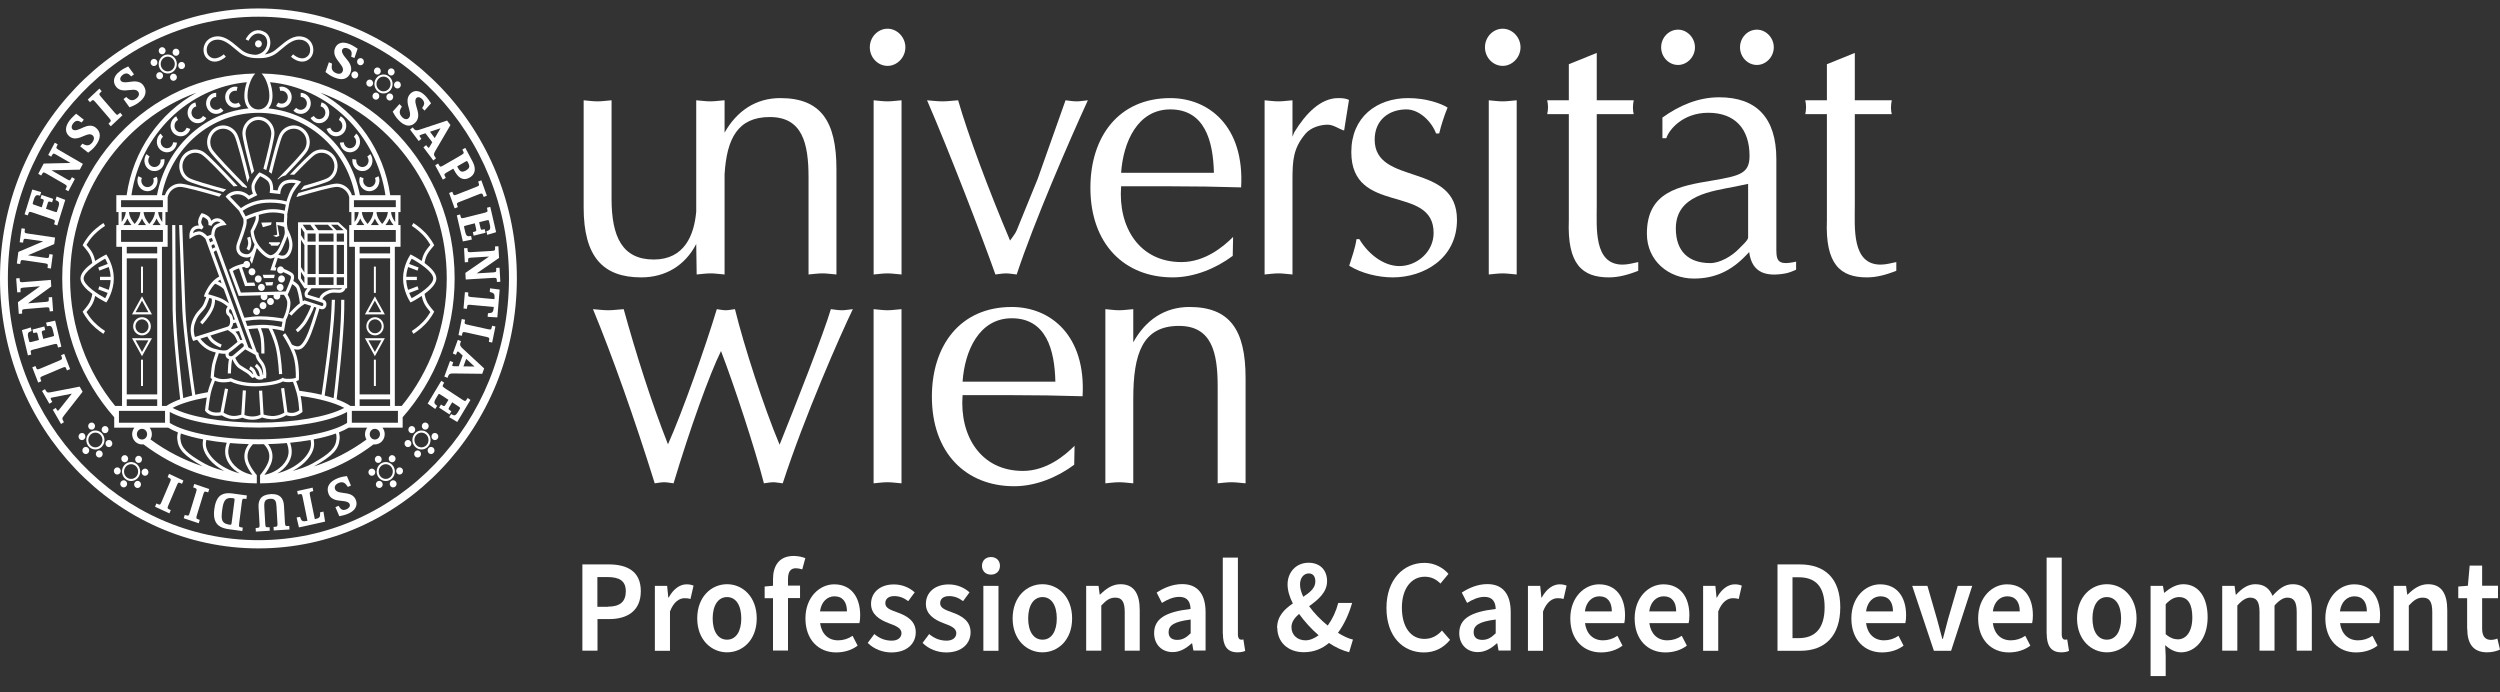 <svg width="130" height="36" viewBox="0 0 130 36" fill="none" xmlns="http://www.w3.org/2000/svg">
<rect x="0" y="0" width="130" height="36" fill="#333333" stroke="none"/>
<path d="M7.969 9.271C8 9.354 8 9.449 7.961 9.537C7.932 9.602 7.886 9.652 7.831 9.685C7.743 9.738 7.633 9.747 7.534 9.699C7.471 9.669 7.424 9.621 7.392 9.563C7.341 9.471 7.332 9.356 7.379 9.253L7.196 9.163C7.12 9.331 7.134 9.52 7.216 9.669C7.268 9.763 7.348 9.842 7.448 9.891C7.609 9.969 7.789 9.955 7.932 9.868C8.022 9.814 8.097 9.731 8.145 9.626C8.207 9.485 8.208 9.329 8.158 9.195L7.969 9.271Z" fill="white"/>
<path d="M8.35 8.3C8.362 8.388 8.341 8.481 8.285 8.557C8.242 8.614 8.187 8.652 8.126 8.671C8.029 8.702 7.92 8.685 7.834 8.615C7.779 8.571 7.743 8.513 7.724 8.449C7.695 8.347 7.711 8.234 7.779 8.144L7.62 8.013C7.51 8.159 7.482 8.346 7.531 8.511C7.561 8.614 7.621 8.71 7.709 8.782C7.849 8.896 8.027 8.924 8.185 8.874L8.185 8.873C8.284 8.842 8.376 8.779 8.444 8.687C8.536 8.565 8.57 8.413 8.55 8.27L8.35 8.3Z" fill="white"/>
<path d="M8.881 7.634C8.827 7.679 8.765 7.703 8.702 7.708C8.6 7.715 8.498 7.672 8.429 7.584C8.386 7.528 8.363 7.463 8.358 7.396C8.351 7.29 8.392 7.183 8.477 7.112L8.35 6.947C8.211 7.064 8.145 7.239 8.156 7.411C8.163 7.519 8.202 7.627 8.272 7.717C8.384 7.861 8.551 7.931 8.716 7.918H8.716C8.819 7.911 8.922 7.871 9.009 7.798C9.124 7.7 9.19 7.56 9.202 7.416L9 7.399C8.993 7.487 8.952 7.573 8.881 7.634Z" fill="white"/>
<path d="M9.536 6.842C9.474 6.873 9.408 6.882 9.345 6.872C9.245 6.855 9.154 6.789 9.106 6.687C9.076 6.623 9.068 6.554 9.078 6.488C9.094 6.383 9.156 6.288 9.254 6.239L9.166 6.048C9.006 6.129 8.903 6.284 8.877 6.455C8.861 6.561 8.875 6.675 8.924 6.78C9.002 6.946 9.151 7.054 9.314 7.08C9.416 7.097 9.525 7.083 9.625 7.032C9.759 6.963 9.853 6.843 9.895 6.705L9.702 6.641C9.676 6.725 9.619 6.799 9.536 6.842Z" fill="white"/>
<path d="M10.35 6.186C10.283 6.202 10.217 6.195 10.158 6.17C10.064 6.13 9.989 6.045 9.965 5.934C9.949 5.864 9.956 5.795 9.98 5.733C10.018 5.635 10.1 5.557 10.206 5.532L10.161 5.326C9.987 5.367 9.854 5.494 9.792 5.654C9.753 5.755 9.743 5.869 9.767 5.982C9.808 6.162 9.929 6.302 10.082 6.366C10.178 6.407 10.287 6.418 10.396 6.392C10.541 6.357 10.659 6.261 10.73 6.138L10.556 6.029C10.512 6.106 10.44 6.164 10.35 6.186Z" fill="white"/>
<path d="M11.241 5.711C11.172 5.711 11.11 5.689 11.057 5.651C10.974 5.59 10.92 5.489 10.92 5.376C10.92 5.303 10.941 5.238 10.978 5.183C11.036 5.096 11.132 5.04 11.241 5.04L11.242 4.829C11.064 4.828 10.906 4.921 10.812 5.062C10.752 5.15 10.717 5.259 10.717 5.376C10.718 5.561 10.806 5.725 10.941 5.824L10.941 5.824C11.026 5.886 11.13 5.922 11.241 5.923C11.39 5.922 11.526 5.857 11.621 5.753L11.475 5.607C11.416 5.671 11.333 5.711 11.241 5.711Z" fill="white"/>
<path d="M12.16 5.381C12.093 5.364 12.037 5.328 11.994 5.279C11.926 5.2 11.895 5.089 11.919 4.978C11.935 4.908 11.97 4.849 12.017 4.804C12.093 4.733 12.199 4.701 12.305 4.727L12.351 4.521C12.178 4.478 12.004 4.532 11.882 4.647C11.805 4.719 11.747 4.817 11.722 4.931C11.683 5.111 11.733 5.292 11.844 5.42C11.913 5.5 12.006 5.56 12.115 5.587C12.26 5.621 12.406 5.59 12.522 5.511L12.411 5.334C12.339 5.382 12.25 5.402 12.16 5.381Z" fill="white"/>
<path d="M19.046 9.685C18.991 9.652 18.945 9.602 18.915 9.537C18.877 9.45 18.876 9.354 18.907 9.271L18.718 9.195C18.669 9.329 18.669 9.485 18.732 9.626C18.779 9.731 18.855 9.814 18.944 9.868H18.945C19.087 9.955 19.267 9.969 19.428 9.891C19.529 9.842 19.609 9.763 19.66 9.669C19.743 9.52 19.757 9.331 19.681 9.163L19.498 9.253C19.544 9.356 19.536 9.471 19.485 9.563C19.453 9.621 19.405 9.669 19.343 9.699C19.244 9.747 19.134 9.738 19.046 9.685Z" fill="white"/>
<path d="M18.592 8.557C18.535 8.481 18.515 8.388 18.527 8.3L18.326 8.27C18.306 8.413 18.341 8.565 18.432 8.687C18.501 8.779 18.592 8.842 18.691 8.873L18.692 8.874C18.849 8.924 19.028 8.895 19.168 8.782C19.255 8.71 19.316 8.614 19.346 8.511C19.394 8.346 19.367 8.159 19.257 8.013L19.098 8.144C19.166 8.234 19.182 8.347 19.152 8.449C19.134 8.513 19.097 8.571 19.043 8.615C18.957 8.685 18.848 8.703 18.751 8.671C18.69 8.652 18.634 8.614 18.592 8.557Z" fill="white"/>
<path d="M17.877 7.399L17.675 7.416C17.686 7.56 17.753 7.7 17.868 7.798C17.955 7.871 18.058 7.911 18.161 7.918C18.325 7.931 18.493 7.861 18.605 7.717C18.675 7.627 18.713 7.519 18.721 7.411C18.732 7.239 18.665 7.064 18.527 6.947L18.4 7.112C18.485 7.183 18.525 7.29 18.518 7.396C18.514 7.463 18.491 7.528 18.448 7.584C18.379 7.672 18.276 7.715 18.175 7.707C18.111 7.703 18.049 7.678 17.996 7.634C17.924 7.573 17.884 7.487 17.877 7.399Z" fill="white"/>
<path d="M17.563 7.08H17.563C17.726 7.053 17.874 6.946 17.952 6.78C18.001 6.675 18.015 6.561 17.999 6.455C17.973 6.284 17.871 6.129 17.71 6.048L17.622 6.239C17.721 6.288 17.783 6.383 17.799 6.488C17.809 6.554 17.801 6.623 17.771 6.687C17.723 6.789 17.632 6.855 17.532 6.872C17.468 6.882 17.403 6.873 17.341 6.842C17.258 6.799 17.201 6.725 17.174 6.641L16.981 6.705C17.024 6.843 17.118 6.963 17.252 7.032C17.352 7.083 17.461 7.097 17.563 7.08Z" fill="white"/>
<path d="M17.084 5.654C17.023 5.494 16.889 5.367 16.716 5.326L16.671 5.532C16.777 5.557 16.859 5.635 16.897 5.734C16.921 5.795 16.927 5.864 16.912 5.934C16.887 6.045 16.813 6.131 16.719 6.17C16.66 6.195 16.593 6.202 16.526 6.186C16.437 6.164 16.365 6.106 16.321 6.029L16.147 6.138C16.218 6.261 16.336 6.357 16.481 6.392C16.589 6.418 16.698 6.407 16.794 6.366L16.795 6.366C16.947 6.302 17.069 6.162 17.109 5.982C17.134 5.869 17.123 5.755 17.084 5.654Z" fill="white"/>
<path d="M16.065 5.062C15.97 4.921 15.813 4.828 15.635 4.829L15.636 5.04C15.745 5.04 15.841 5.096 15.899 5.183C15.935 5.238 15.957 5.303 15.957 5.376C15.957 5.489 15.903 5.59 15.819 5.651C15.767 5.689 15.704 5.711 15.636 5.711C15.543 5.711 15.461 5.671 15.402 5.607L15.256 5.753C15.351 5.857 15.486 5.922 15.635 5.923C15.747 5.922 15.851 5.886 15.935 5.824L15.935 5.824C16.071 5.725 16.159 5.561 16.16 5.376C16.16 5.259 16.124 5.15 16.065 5.062Z" fill="white"/>
<path d="M14.995 4.647C14.872 4.532 14.699 4.478 14.526 4.521L14.572 4.727C14.678 4.701 14.784 4.733 14.859 4.804C14.907 4.849 14.942 4.908 14.957 4.978C14.982 5.089 14.951 5.2 14.883 5.279C14.84 5.328 14.783 5.364 14.716 5.381C14.627 5.402 14.537 5.383 14.466 5.334L14.355 5.511C14.47 5.59 14.617 5.621 14.762 5.587C14.87 5.56 14.963 5.5 15.033 5.42L15.033 5.42C15.143 5.292 15.194 5.111 15.155 4.931C15.13 4.817 15.072 4.719 14.995 4.647Z" fill="white"/>
<path d="M13.438 0.44C6.028 0.44 0 6.738 0 14.479C0 22.22 6.028 28.517 13.438 28.517C20.848 28.517 26.877 22.22 26.877 14.479C26.877 6.738 20.848 0.44 13.438 0.44ZM13.438 28.089C6.254 28.089 0.409 21.984 0.409 14.479C0.409 6.974 6.254 0.868 13.438 0.868C20.622 0.868 26.467 6.974 26.467 14.479C26.467 21.984 20.622 28.089 13.438 28.089Z" fill="white"/>
<path d="M7.384 15.411L7.383 15.41L6.865 16.347H7.902L7.384 15.41L7.384 15.411ZM7.051 16.236L7.384 15.633L7.717 16.236H7.051Z" fill="white"/>
<path d="M7.384 17.439C7.386 17.44 7.388 17.44 7.391 17.44C7.64 17.44 7.844 17.228 7.844 16.967C7.844 16.707 7.64 16.494 7.391 16.494C7.388 16.494 7.386 16.495 7.384 16.495C7.381 16.495 7.379 16.494 7.376 16.494C7.127 16.494 6.924 16.707 6.924 16.967C6.924 17.228 7.127 17.44 7.376 17.44C7.379 17.44 7.381 17.44 7.384 17.439ZM7.045 16.967C7.045 16.77 7.196 16.611 7.384 16.606C7.571 16.611 7.723 16.77 7.723 16.967C7.723 17.164 7.571 17.324 7.384 17.328C7.196 17.324 7.045 17.164 7.045 16.967Z" fill="white"/>
<path d="M11.16 3.204C11.397 3.204 11.623 3.065 11.744 2.952L11.636 2.824C11.617 2.841 11.185 3.232 10.861 2.902C10.758 2.796 10.72 2.612 10.769 2.444C10.824 2.251 10.977 2.116 11.188 2.074C11.576 1.996 11.899 2.269 12.241 2.557C12.319 2.623 12.4 2.691 12.481 2.754C12.828 3.023 13.232 3.025 13.438 3.025C13.645 3.025 14.049 3.023 14.396 2.754C14.476 2.691 14.557 2.623 14.635 2.557C14.977 2.269 15.301 1.997 15.688 2.074C15.899 2.116 16.052 2.251 16.108 2.444C16.156 2.612 16.119 2.796 16.015 2.902C15.691 3.232 15.259 2.841 15.241 2.824L15.132 2.952C15.254 3.065 15.48 3.204 15.717 3.204C15.857 3.204 16.001 3.155 16.13 3.025C16.278 2.873 16.331 2.626 16.265 2.395C16.191 2.138 15.992 1.96 15.719 1.906C15.256 1.813 14.888 2.124 14.532 2.424C14.456 2.489 14.376 2.556 14.298 2.616C14.129 2.747 13.935 2.806 13.767 2.832C13.934 2.696 14.039 2.502 14.056 2.277C14.075 2.019 13.968 1.783 13.783 1.676C13.597 1.567 13.416 1.541 13.245 1.597C12.938 1.698 12.78 2.03 12.773 2.044L12.921 2.119C12.922 2.116 13.054 1.84 13.294 1.761C13.421 1.719 13.559 1.741 13.703 1.825C13.833 1.9 13.907 2.072 13.892 2.264C13.873 2.511 13.719 2.714 13.479 2.805C13.421 2.828 13.373 2.846 13.3 2.85C13.109 2.845 12.818 2.802 12.578 2.616C12.501 2.556 12.421 2.489 12.344 2.424C11.988 2.124 11.62 1.814 11.157 1.906C10.885 1.96 10.686 2.138 10.612 2.395C10.545 2.626 10.598 2.873 10.747 3.025C10.876 3.155 11.02 3.204 11.16 3.204Z" fill="white"/>
<path d="M5.633 22.279C5.601 22.182 5.499 22.131 5.406 22.163C5.313 22.197 5.263 22.304 5.295 22.4C5.327 22.495 5.429 22.55 5.522 22.517C5.615 22.483 5.664 22.374 5.633 22.279Z" fill="white"/>
<path d="M4.403 23.248C4.31 23.282 4.26 23.389 4.292 23.486C4.324 23.58 4.426 23.635 4.519 23.602C4.612 23.568 4.661 23.459 4.63 23.364C4.598 23.267 4.496 23.216 4.403 23.248Z" fill="white"/>
<path d="M5.196 23.424C5.102 23.405 5.005 23.47 4.986 23.571C4.967 23.672 5.034 23.771 5.128 23.79C5.224 23.809 5.318 23.742 5.337 23.642C5.355 23.541 5.292 23.443 5.196 23.424Z" fill="white"/>
<path d="M4.588 22.121C4.569 22.222 4.635 22.321 4.73 22.34C4.826 22.36 4.92 22.293 4.939 22.192C4.957 22.091 4.894 21.993 4.798 21.974C4.704 21.955 4.607 22.02 4.588 22.121Z" fill="white"/>
<path d="M4.38 22.559C4.306 22.491 4.191 22.502 4.127 22.578C4.063 22.655 4.072 22.773 4.145 22.841C4.22 22.908 4.333 22.9 4.397 22.822C4.46 22.746 4.454 22.626 4.38 22.559Z" fill="white"/>
<path d="M5.529 22.942C5.464 23.02 5.473 23.138 5.547 23.206C5.621 23.272 5.734 23.265 5.798 23.187C5.861 23.111 5.855 22.991 5.781 22.923C5.707 22.856 5.592 22.867 5.529 22.942Z" fill="white"/>
<path d="M4.626 22.53C4.441 22.724 4.442 23.037 4.626 23.23C4.811 23.422 5.111 23.422 5.295 23.229C5.48 23.036 5.479 22.722 5.295 22.53C5.11 22.337 4.81 22.338 4.626 22.53ZM5.22 23.15C5.077 23.3 4.845 23.3 4.701 23.151C4.558 23.002 4.558 22.759 4.701 22.609C4.844 22.46 5.076 22.459 5.219 22.609C5.363 22.758 5.363 23.001 5.22 23.15Z" fill="white"/>
<path d="M7.116 23.726C7.032 23.778 7.003 23.893 7.053 23.981C7.102 24.067 7.213 24.099 7.298 24.047C7.382 23.995 7.409 23.877 7.36 23.791C7.311 23.703 7.201 23.674 7.116 23.726Z" fill="white"/>
<path d="M6.341 24.999C6.257 25.051 6.228 25.166 6.278 25.254C6.327 25.34 6.438 25.372 6.523 25.32C6.608 25.268 6.635 25.15 6.586 25.064C6.536 24.976 6.426 24.947 6.341 24.999Z" fill="white"/>
<path d="M7.152 25.004C7.056 25.006 6.974 25.09 6.974 25.193C6.975 25.295 7.059 25.378 7.155 25.377C7.254 25.376 7.332 25.291 7.332 25.189C7.331 25.086 7.25 25.003 7.152 25.004Z" fill="white"/>
<path d="M6.307 23.855C6.308 23.958 6.392 24.041 6.487 24.04C6.586 24.039 6.665 23.954 6.664 23.851C6.663 23.749 6.582 23.665 6.484 23.667C6.388 23.668 6.306 23.753 6.307 23.855Z" fill="white"/>
<path d="M6.187 24.327C6.101 24.277 5.99 24.311 5.943 24.398C5.895 24.488 5.926 24.602 6.011 24.653C6.097 24.703 6.206 24.671 6.254 24.582C6.301 24.494 6.272 24.378 6.187 24.327Z" fill="white"/>
<path d="M7.629 24.392C7.544 24.341 7.433 24.376 7.386 24.463C7.337 24.552 7.368 24.666 7.454 24.717C7.539 24.767 7.649 24.736 7.697 24.646C7.743 24.559 7.715 24.443 7.629 24.392Z" fill="white"/>
<path d="M7.212 24.793C7.356 24.565 7.295 24.258 7.077 24.108C6.859 23.958 6.566 24.021 6.422 24.248C6.278 24.476 6.339 24.783 6.557 24.933C6.774 25.083 7.068 25.02 7.212 24.793ZM6.615 24.84C6.446 24.724 6.4 24.486 6.511 24.31C6.622 24.134 6.85 24.084 7.019 24.201C7.188 24.317 7.234 24.555 7.123 24.731C7.012 24.908 6.784 24.957 6.615 24.84Z" fill="white"/>
<path d="M21.581 22.4C21.614 22.304 21.564 22.197 21.471 22.163C21.378 22.131 21.276 22.182 21.244 22.279C21.212 22.374 21.262 22.483 21.354 22.517C21.447 22.549 21.55 22.495 21.581 22.4Z" fill="white"/>
<path d="M22.474 23.248C22.381 23.216 22.279 23.267 22.247 23.364C22.216 23.459 22.265 23.568 22.357 23.602C22.45 23.635 22.553 23.58 22.585 23.486C22.617 23.389 22.567 23.282 22.474 23.248Z" fill="white"/>
<path d="M21.681 23.424C21.585 23.443 21.521 23.541 21.54 23.642C21.559 23.742 21.652 23.809 21.749 23.79C21.843 23.771 21.909 23.672 21.891 23.571C21.872 23.47 21.775 23.405 21.681 23.424Z" fill="white"/>
<path d="M21.938 22.192C21.957 22.293 22.051 22.36 22.147 22.34C22.241 22.321 22.308 22.222 22.289 22.121C22.27 22.02 22.173 21.955 22.079 21.974C21.983 21.993 21.919 22.091 21.938 22.192Z" fill="white"/>
<path d="M22.497 22.559C22.423 22.626 22.417 22.746 22.479 22.822C22.543 22.9 22.657 22.908 22.731 22.841C22.805 22.773 22.814 22.655 22.749 22.578C22.686 22.502 22.571 22.491 22.497 22.559Z" fill="white"/>
<path d="M21.096 22.923C21.022 22.991 21.016 23.111 21.078 23.187C21.142 23.265 21.256 23.272 21.33 23.206C21.404 23.138 21.412 23.02 21.348 22.942C21.285 22.867 21.17 22.856 21.096 22.923Z" fill="white"/>
<path d="M22.251 22.53C22.067 22.338 21.767 22.337 21.582 22.53C21.397 22.722 21.397 23.036 21.581 23.229C21.766 23.422 22.066 23.422 22.25 23.23C22.435 23.037 22.435 22.724 22.251 22.53ZM21.657 23.15C21.514 23.001 21.514 22.758 21.657 22.609C21.8 22.459 22.033 22.46 22.176 22.609C22.318 22.759 22.318 23.002 22.175 23.151C22.032 23.3 21.799 23.3 21.657 23.15Z" fill="white"/>
<path d="M19.516 23.791C19.467 23.877 19.494 23.995 19.579 24.047C19.664 24.099 19.775 24.067 19.824 23.981C19.874 23.893 19.845 23.778 19.761 23.726C19.676 23.674 19.566 23.703 19.516 23.791Z" fill="white"/>
<path d="M20.536 24.999C20.451 24.947 20.341 24.976 20.291 25.064C20.242 25.15 20.269 25.268 20.354 25.32C20.438 25.372 20.549 25.34 20.599 25.254C20.649 25.166 20.62 25.051 20.536 24.999Z" fill="white"/>
<path d="M19.725 25.004C19.627 25.003 19.546 25.086 19.545 25.189C19.544 25.291 19.623 25.376 19.721 25.377C19.817 25.378 19.901 25.295 19.902 25.193C19.903 25.09 19.821 25.006 19.725 25.004Z" fill="white"/>
<path d="M20.212 23.851C20.212 23.954 20.291 24.039 20.389 24.04C20.485 24.041 20.569 23.958 20.57 23.855C20.571 23.753 20.488 23.668 20.393 23.667C20.295 23.665 20.214 23.749 20.212 23.851Z" fill="white"/>
<path d="M20.69 24.327C20.605 24.378 20.576 24.494 20.623 24.582C20.67 24.671 20.78 24.703 20.866 24.653C20.951 24.602 20.982 24.488 20.934 24.398C20.887 24.311 20.775 24.277 20.69 24.327Z" fill="white"/>
<path d="M19.247 24.392C19.162 24.443 19.133 24.559 19.18 24.646C19.228 24.736 19.337 24.767 19.423 24.717C19.508 24.666 19.539 24.552 19.491 24.463C19.444 24.376 19.333 24.341 19.247 24.392Z" fill="white"/>
<path d="M20.455 24.248C20.311 24.021 20.017 23.958 19.799 24.108C19.581 24.258 19.521 24.565 19.665 24.793C19.808 25.02 20.102 25.083 20.32 24.933C20.538 24.783 20.598 24.476 20.455 24.248ZM20.262 24.84C20.093 24.957 19.865 24.908 19.754 24.731C19.642 24.555 19.689 24.317 19.858 24.201C20.027 24.084 20.255 24.134 20.366 24.31C20.477 24.486 20.43 24.724 20.262 24.84Z" fill="white"/>
<path d="M5.526 13.23L5.463 13.263C5.41 13.29 5.19 13.406 4.948 13.57C4.927 13.463 4.884 13.3 4.797 13.138C4.726 13.007 4.572 12.818 4.498 12.731C4.554 12.635 4.688 12.42 4.881 12.219C5.146 11.942 5.46 11.747 5.463 11.745L5.38 11.598C5.367 11.606 5.045 11.805 4.765 12.098C4.49 12.385 4.332 12.688 4.325 12.701L4.298 12.754L4.337 12.799C4.339 12.802 4.571 13.067 4.654 13.222C4.755 13.409 4.789 13.602 4.799 13.675C4.487 13.905 4.185 14.2 4.185 14.479C4.185 14.758 4.487 15.052 4.799 15.283C4.789 15.356 4.755 15.547 4.654 15.736C4.571 15.891 4.339 16.156 4.337 16.159L4.298 16.203L4.325 16.257C4.332 16.27 4.49 16.573 4.765 16.86C5.045 17.153 5.367 17.352 5.38 17.36L5.463 17.212C5.46 17.21 5.147 17.017 4.881 16.739C4.688 16.537 4.554 16.323 4.498 16.227C4.572 16.14 4.726 15.951 4.797 15.82C4.884 15.658 4.927 15.495 4.948 15.388C5.19 15.552 5.41 15.668 5.463 15.695L5.527 15.728L5.567 15.667C5.581 15.645 5.918 15.125 5.918 14.476C5.918 13.828 5.581 13.312 5.566 13.291L5.526 13.23ZM5.165 14.072L5.657 13.885C5.704 14.033 5.743 14.207 5.752 14.393H5.2V14.565H5.752C5.742 14.75 5.703 14.923 5.656 15.073L5.165 14.886L5.109 15.047L5.598 15.233C5.55 15.354 5.502 15.449 5.469 15.507C5.104 15.308 4.349 14.827 4.349 14.479C4.349 14.131 5.104 13.649 5.469 13.451C5.502 13.509 5.551 13.603 5.6 13.724L5.109 13.911L5.165 14.072Z" fill="white"/>
<path d="M22.223 15.736C22.122 15.549 22.088 15.356 22.078 15.283C22.39 15.052 22.692 14.757 22.692 14.479C22.692 14.2 22.39 13.905 22.078 13.675C22.088 13.602 22.121 13.411 22.223 13.222C22.306 13.067 22.537 12.802 22.54 12.799L22.579 12.754L22.551 12.701C22.545 12.688 22.387 12.385 22.112 12.098C21.831 11.805 21.51 11.606 21.497 11.598L21.413 11.745C21.417 11.747 21.73 11.941 21.996 12.219C22.189 12.42 22.323 12.635 22.378 12.731C22.305 12.818 22.151 13.007 22.08 13.138C21.993 13.3 21.95 13.463 21.929 13.57C21.686 13.406 21.467 13.29 21.414 13.263L21.35 13.23L21.31 13.291C21.296 13.312 20.959 13.828 20.959 14.476C20.959 15.125 21.296 15.645 21.31 15.667L21.35 15.728L21.414 15.695C21.467 15.668 21.686 15.552 21.929 15.388C21.95 15.495 21.993 15.658 22.08 15.82C22.151 15.951 22.305 16.14 22.378 16.227C22.323 16.323 22.189 16.537 21.996 16.739C21.731 17.016 21.417 17.21 21.413 17.212L21.497 17.36C21.51 17.352 21.831 17.153 22.112 16.86C22.387 16.573 22.545 16.27 22.551 16.257L22.579 16.203L22.54 16.159C22.537 16.156 22.306 15.891 22.223 15.736ZM21.407 15.507C21.375 15.449 21.326 15.354 21.278 15.233L21.768 15.047L21.712 14.886L21.221 15.073C21.173 14.924 21.134 14.75 21.125 14.565H21.677V14.393H21.124C21.134 14.207 21.172 14.034 21.22 13.885L21.712 14.072L21.768 13.911L21.277 13.724C21.326 13.603 21.375 13.509 21.407 13.451C21.773 13.649 22.528 14.131 22.528 14.479C22.528 14.827 21.773 15.308 21.407 15.507Z" fill="white"/>
<path d="M19.545 13.864H19.442V15.23H19.545V13.864Z" fill="white"/>
<path d="M19.545 18.704H19.442V20.071H19.545V18.704Z" fill="white"/>
<path d="M18.976 16.347H20.011L19.493 15.41L18.976 16.347ZM19.16 16.236L19.493 15.633L19.827 16.236H19.16Z" fill="white"/>
<path d="M19.493 18.524L20.011 17.587H18.976L19.493 18.524ZM19.493 18.302L19.16 17.698H19.827L19.493 18.302Z" fill="white"/>
<path d="M19.954 16.967C19.954 16.707 19.751 16.494 19.501 16.494C19.252 16.494 19.049 16.707 19.049 16.967C19.049 17.228 19.252 17.44 19.501 17.44C19.751 17.44 19.954 17.228 19.954 16.967ZM19.155 16.967C19.155 16.768 19.31 16.606 19.501 16.606C19.692 16.606 19.847 16.768 19.847 16.967C19.847 17.167 19.692 17.329 19.501 17.329C19.31 17.329 19.155 17.167 19.155 16.967Z" fill="white"/>
<path d="M7.332 15.23H7.435V14.12H7.434V13.864H7.332V15.23Z" fill="white"/>
<path d="M7.435 18.704H7.332V20.071H7.434V19.814H7.435V18.704Z" fill="white"/>
<path d="M7.902 17.587H6.865L7.383 18.524L7.384 18.523L7.384 18.524L7.902 17.587ZM7.384 18.301L7.051 17.698H7.717L7.384 18.301Z" fill="white"/>
<path d="M18.049 25.661C17.908 25.634 17.764 25.627 17.65 25.599C17.534 25.57 17.459 25.527 17.421 25.433C17.411 25.406 17.407 25.38 17.407 25.354C17.407 25.267 17.462 25.176 17.605 25.114C17.669 25.087 17.722 25.077 17.768 25.077C17.918 25.077 18.001 25.193 18.06 25.28L18.087 25.32L18.25 25.25L18.039 24.756L17.998 24.762C17.91 24.773 17.735 24.794 17.543 24.876C17.398 24.937 17.275 25.012 17.185 25.108C17.095 25.203 17.039 25.322 17.04 25.457C17.04 25.528 17.055 25.603 17.085 25.681C17.156 25.867 17.303 25.953 17.459 25.999C17.586 26.035 17.753 26.037 17.898 26.061C17.971 26.073 18.037 26.09 18.086 26.115C18.136 26.141 18.167 26.171 18.183 26.213C18.191 26.233 18.195 26.253 18.195 26.273C18.195 26.344 18.144 26.428 18.009 26.487C17.956 26.509 17.911 26.518 17.873 26.518C17.756 26.518 17.686 26.434 17.636 26.346L17.611 26.301L17.442 26.372L17.466 26.428L17.645 26.844L17.691 26.834C17.765 26.818 17.934 26.784 18.097 26.715C18.373 26.599 18.539 26.415 18.54 26.187C18.54 26.125 18.527 26.061 18.503 25.998C18.417 25.776 18.231 25.697 18.049 25.661Z" fill="white"/>
<path d="M20.873 5.583L20.897 5.542L20.772 5.411L20.42 5.806L20.441 5.844C20.485 5.924 20.572 6.085 20.718 6.238C20.874 6.401 21.039 6.513 21.213 6.53L21.215 6.531C21.351 6.543 21.488 6.489 21.606 6.365C21.695 6.272 21.736 6.163 21.745 6.053C21.75 5.995 21.747 5.938 21.74 5.88C21.727 5.775 21.686 5.657 21.653 5.539C21.619 5.422 21.592 5.306 21.6 5.221C21.604 5.169 21.619 5.13 21.648 5.1C21.682 5.065 21.721 5.05 21.77 5.054C21.823 5.059 21.889 5.09 21.957 5.161C22.042 5.252 22.06 5.325 22.055 5.392C22.049 5.458 22.016 5.523 21.978 5.576L21.948 5.617L22.076 5.751L22.117 5.706L22.414 5.371L22.387 5.331C22.343 5.267 22.247 5.117 22.124 4.987C21.98 4.837 21.831 4.749 21.685 4.735C21.556 4.723 21.432 4.773 21.332 4.878C21.243 4.97 21.202 5.081 21.193 5.19C21.186 5.276 21.197 5.361 21.213 5.445C21.258 5.648 21.336 5.846 21.323 5.985C21.317 6.045 21.299 6.092 21.257 6.137C21.213 6.182 21.162 6.202 21.102 6.196C21.043 6.191 20.974 6.158 20.904 6.085C20.801 5.975 20.781 5.886 20.787 5.806C20.794 5.72 20.838 5.642 20.873 5.583Z" fill="white"/>
<path d="M2.099 19.654C2.1 19.633 2.101 19.629 2.119 19.611C2.137 19.594 2.176 19.573 2.234 19.548L3.237 19.126C3.3 19.098 3.345 19.086 3.368 19.087C3.388 19.088 3.392 19.09 3.407 19.105C3.421 19.12 3.44 19.155 3.46 19.207L3.481 19.262L3.646 19.194L3.624 19.139L3.339 18.4L3.175 18.471L3.196 18.526C3.217 18.58 3.227 18.618 3.226 18.639C3.225 18.66 3.223 18.665 3.206 18.683C3.187 18.7 3.149 18.722 3.091 18.747L2.088 19.169C2.025 19.196 1.982 19.207 1.958 19.207C1.937 19.206 1.932 19.204 1.917 19.189C1.903 19.173 1.885 19.14 1.865 19.088L1.844 19.032L1.679 19.101L1.986 19.895L2.15 19.823L2.129 19.769C2.107 19.714 2.098 19.675 2.099 19.654Z" fill="white"/>
<path d="M4.297 20.37L4.276 20.334L4.142 20.104L2.628 20.398C2.583 20.407 2.548 20.411 2.521 20.411C2.484 20.41 2.466 20.404 2.444 20.388C2.423 20.372 2.398 20.34 2.367 20.286L2.337 20.235L2.185 20.33L2.567 20.994L2.718 20.897L2.689 20.846C2.646 20.774 2.632 20.725 2.633 20.71C2.635 20.698 2.63 20.705 2.643 20.695C2.653 20.686 2.682 20.677 2.747 20.665L3.735 20.47L3.1 21.271C3.056 21.326 3.037 21.343 3.021 21.353C3.012 21.358 3.008 21.359 3.007 21.359C3.005 21.359 3 21.359 2.984 21.344C2.97 21.329 2.95 21.302 2.928 21.263L2.899 21.212L2.747 21.308L3.174 22.049L3.326 21.953L3.296 21.902C3.257 21.834 3.243 21.794 3.243 21.767C3.242 21.731 3.269 21.681 3.35 21.58L4.297 20.37Z" fill="white"/>
<path d="M1.595 18.277C1.597 18.244 1.6 18.24 1.616 18.225C1.634 18.209 1.677 18.192 1.745 18.175L2.794 17.901C2.846 17.888 2.884 17.881 2.91 17.881C2.943 17.883 2.949 17.887 2.961 17.901C2.974 17.916 2.99 17.953 3.004 18.015L3.018 18.072L3.19 18.029L3.176 17.97L2.867 16.673L2.397 16.774L2.442 16.964L2.495 16.953C2.521 16.948 2.544 16.945 2.565 16.945C2.61 16.945 2.639 16.956 2.667 16.983C2.695 17.011 2.722 17.06 2.741 17.144L2.798 17.378C2.806 17.414 2.81 17.44 2.81 17.453C2.808 17.469 2.813 17.458 2.803 17.468C2.792 17.477 2.757 17.491 2.7 17.505L2.25 17.621L2.184 17.346C2.176 17.311 2.172 17.284 2.172 17.265C2.174 17.232 2.177 17.229 2.19 17.216C2.205 17.204 2.24 17.189 2.295 17.176L2.351 17.163L2.306 16.977L1.69 17.137L1.733 17.322L1.789 17.307C1.834 17.296 1.868 17.29 1.888 17.29C1.915 17.291 1.915 17.293 1.924 17.304C1.934 17.315 1.948 17.348 1.961 17.403L2.026 17.679L1.65 17.778C1.613 17.788 1.584 17.792 1.566 17.792C1.543 17.791 1.541 17.788 1.534 17.782C1.528 17.776 1.516 17.754 1.507 17.714L1.468 17.551C1.454 17.492 1.448 17.444 1.448 17.407C1.449 17.342 1.464 17.312 1.486 17.289C1.508 17.265 1.546 17.247 1.594 17.231L1.645 17.214L1.6 17.026L1.139 17.167L1.452 18.481L1.625 18.435L1.611 18.377C1.601 18.333 1.595 18.299 1.595 18.277Z" fill="white"/>
<path d="M4.722 5.276C4.782 5.219 4.818 5.202 4.833 5.203C4.843 5.203 4.854 5.206 4.875 5.222C4.896 5.237 4.923 5.265 4.957 5.304L5.681 6.144C5.745 6.217 5.766 6.262 5.764 6.279C5.766 6.295 5.749 6.329 5.683 6.39L5.64 6.43L5.759 6.567L5.801 6.528L6.367 5.996L6.248 5.858L6.206 5.898C6.147 5.955 6.111 5.972 6.095 5.97C6.086 5.97 6.074 5.967 6.053 5.952C6.032 5.937 6.005 5.909 5.972 5.87L5.248 5.031C5.183 4.958 5.163 4.913 5.165 4.896C5.163 4.879 5.181 4.845 5.246 4.784L5.288 4.744L5.17 4.606L4.562 5.178L4.679 5.316L4.722 5.276Z" fill="white"/>
<path d="M1.15 16.247C1.149 16.232 1.148 16.216 1.147 16.203C1.146 16.135 1.156 16.116 1.168 16.105C1.181 16.092 1.227 16.077 1.313 16.071L2.392 15.982C2.411 15.981 2.427 15.98 2.442 15.98C2.514 15.978 2.54 15.99 2.549 16.002C2.561 16.013 2.575 16.052 2.58 16.132L2.585 16.193L2.762 16.177L2.757 16.118L2.708 15.448L2.53 15.463L2.535 15.523C2.536 15.54 2.537 15.555 2.538 15.568C2.539 15.636 2.529 15.655 2.517 15.665C2.504 15.678 2.457 15.693 2.372 15.699L1.453 15.773L2.667 14.898L2.642 14.555L1.211 14.67C1.191 14.672 1.173 14.673 1.157 14.674C1.086 14.676 1.061 14.664 1.052 14.653C1.041 14.643 1.027 14.603 1.022 14.522L1.017 14.462L0.841 14.477L0.895 15.204L1.071 15.193L1.067 15.132C1.066 15.116 1.065 15.102 1.065 15.088C1.063 15.02 1.074 15 1.086 14.99C1.099 14.976 1.145 14.961 1.231 14.955L2.079 14.886L0.932 15.714L0.977 16.32L1.154 16.308L1.15 16.247Z" fill="white"/>
<path d="M6.483 4.702C6.499 4.702 6.514 4.701 6.53 4.701C6.673 4.695 6.814 4.667 6.931 4.667C7.051 4.668 7.133 4.692 7.19 4.776C7.214 4.813 7.226 4.852 7.226 4.892C7.226 4.966 7.185 5.052 7.08 5.129C6.994 5.192 6.925 5.212 6.865 5.212C6.754 5.212 6.665 5.135 6.601 5.075L6.567 5.043L6.422 5.149L6.733 5.58L6.773 5.565C6.856 5.533 7.022 5.472 7.192 5.348C7.412 5.186 7.567 4.995 7.568 4.768C7.569 4.665 7.534 4.56 7.465 4.456C7.355 4.291 7.194 4.241 7.031 4.234C7.022 4.233 7.012 4.233 7.002 4.233C6.853 4.234 6.665 4.28 6.513 4.279C6.399 4.279 6.319 4.255 6.279 4.194C6.261 4.166 6.252 4.136 6.252 4.105C6.252 4.042 6.289 3.961 6.391 3.887C6.462 3.835 6.52 3.819 6.569 3.818C6.656 3.818 6.729 3.875 6.785 3.937L6.819 3.975L6.968 3.866L6.932 3.816L6.668 3.454L6.626 3.474C6.558 3.508 6.399 3.581 6.256 3.686C6.047 3.838 5.928 4.017 5.927 4.207C5.927 4.302 5.958 4.395 6.016 4.48C6.134 4.658 6.313 4.703 6.483 4.702Z" fill="white"/>
<path d="M3.604 7.087C3.699 7.168 3.804 7.2 3.906 7.2C3.992 7.2 4.076 7.179 4.157 7.152C4.348 7.084 4.531 6.98 4.666 6.982C4.721 6.983 4.766 6.996 4.811 7.034C4.859 7.076 4.883 7.128 4.884 7.191C4.884 7.252 4.859 7.327 4.798 7.406C4.703 7.527 4.618 7.556 4.539 7.557C4.459 7.557 4.383 7.521 4.324 7.491L4.283 7.47L4.171 7.614L4.584 7.938L4.618 7.912C4.69 7.858 4.834 7.751 4.964 7.583C5.1 7.407 5.189 7.227 5.19 7.047C5.191 6.9 5.125 6.76 4.991 6.647C4.896 6.567 4.792 6.535 4.689 6.536C4.631 6.536 4.573 6.545 4.516 6.559C4.416 6.584 4.306 6.639 4.197 6.687C4.088 6.735 3.979 6.775 3.897 6.774C3.85 6.774 3.814 6.763 3.782 6.737C3.745 6.705 3.726 6.664 3.726 6.611C3.726 6.556 3.749 6.486 3.808 6.41C3.887 6.31 3.956 6.285 4.022 6.284C4.084 6.283 4.147 6.312 4.2 6.344L4.243 6.371L4.358 6.224L4.31 6.186L3.96 5.913L3.925 5.945C3.869 5.997 3.736 6.113 3.625 6.255C3.499 6.418 3.432 6.578 3.431 6.729C3.431 6.868 3.492 6.994 3.604 7.087Z" fill="white"/>
<path d="M1.058 13.669C1.066 13.6 1.08 13.56 1.092 13.547C1.102 13.534 1.113 13.526 1.162 13.525C1.185 13.525 1.216 13.528 1.254 13.534L2.326 13.691C2.403 13.702 2.447 13.717 2.464 13.731C2.478 13.744 2.484 13.752 2.486 13.8C2.486 13.82 2.484 13.846 2.479 13.878L2.471 13.936L2.647 13.965L2.655 13.905L2.744 13.24L2.569 13.212L2.561 13.272C2.552 13.343 2.538 13.383 2.527 13.396C2.516 13.409 2.506 13.416 2.459 13.417C2.435 13.417 2.403 13.414 2.364 13.408L1.451 13.275L2.818 12.693L2.864 12.353L1.442 12.144C1.365 12.133 1.32 12.118 1.303 12.105C1.289 12.093 1.284 12.086 1.282 12.037C1.282 12.016 1.284 11.989 1.289 11.955L1.297 11.896L1.121 11.871L1.023 12.595L1.199 12.62L1.207 12.561C1.216 12.492 1.229 12.452 1.241 12.439C1.252 12.426 1.263 12.418 1.312 12.417C1.335 12.417 1.366 12.42 1.404 12.426L2.247 12.549L0.955 13.1L0.875 13.703L1.049 13.729L1.058 13.669Z" fill="white"/>
<path d="M1.465 11.144C1.482 11.087 1.499 11.052 1.512 11.036C1.526 11.021 1.53 11.018 1.557 11.017C1.582 11.017 1.623 11.026 1.681 11.046L2.71 11.395C2.773 11.416 2.813 11.436 2.831 11.452C2.849 11.469 2.85 11.473 2.852 11.499C2.852 11.521 2.845 11.557 2.829 11.607L2.812 11.663L2.98 11.723L2.998 11.665L3.394 10.394L2.944 10.219L2.886 10.405L2.937 10.426C2.986 10.445 3.021 10.468 3.041 10.493C3.061 10.518 3.072 10.546 3.072 10.593C3.072 10.627 3.066 10.671 3.049 10.724L2.978 10.953C2.965 10.995 2.954 11.021 2.948 11.028C2.941 11.035 2.95 11.031 2.936 11.033C2.921 11.034 2.885 11.025 2.831 11.007L2.39 10.857L2.474 10.587C2.489 10.537 2.505 10.507 2.517 10.495C2.529 10.483 2.533 10.481 2.554 10.48C2.574 10.48 2.608 10.487 2.654 10.503L2.708 10.522L2.765 10.341L2.16 10.135L2.105 10.316L2.159 10.335C2.212 10.353 2.247 10.369 2.261 10.382C2.274 10.395 2.274 10.394 2.275 10.415C2.276 10.433 2.269 10.466 2.255 10.512L2.171 10.782L1.802 10.657C1.755 10.642 1.725 10.626 1.713 10.615C1.702 10.603 1.702 10.604 1.7 10.586C1.7 10.574 1.704 10.553 1.713 10.524L1.763 10.364C1.793 10.267 1.826 10.212 1.855 10.184C1.884 10.156 1.908 10.149 1.943 10.148C1.968 10.148 1.998 10.154 2.032 10.162L2.084 10.176L2.14 9.991L1.679 9.855L1.278 11.144L1.447 11.201L1.465 11.144Z" fill="white"/>
<path d="M2.172 9.075C2.196 9.03 2.217 9 2.232 8.985C2.248 8.97 2.254 8.968 2.269 8.967C2.29 8.966 2.335 8.982 2.402 9.022L3.349 9.569C3.4 9.599 3.434 9.623 3.451 9.642C3.469 9.662 3.47 9.669 3.471 9.684C3.472 9.703 3.459 9.743 3.428 9.802L3.4 9.855L3.555 9.944L3.583 9.892L3.894 9.305L3.74 9.214L3.712 9.266C3.688 9.312 3.667 9.343 3.651 9.358C3.635 9.373 3.629 9.375 3.615 9.376C3.594 9.377 3.549 9.361 3.481 9.32L2.676 8.854L4.151 8.822L4.31 8.521L3.054 7.794C3.003 7.764 2.969 7.74 2.951 7.721C2.933 7.701 2.932 7.695 2.931 7.681C2.93 7.663 2.943 7.622 2.976 7.562L3.004 7.51L2.849 7.42L2.508 8.059L2.664 8.148L2.691 8.096C2.715 8.051 2.736 8.021 2.752 8.006C2.768 7.991 2.774 7.989 2.789 7.988C2.81 7.987 2.855 8.003 2.922 8.043L3.667 8.474L2.272 8.505L1.989 9.038L2.144 9.128L2.172 9.075Z" fill="white"/>
<path d="M10.101 25.168L10.046 25.345L10.101 25.363C10.154 25.381 10.189 25.398 10.204 25.412C10.218 25.426 10.221 25.43 10.223 25.457C10.223 25.483 10.215 25.527 10.196 25.589L9.865 26.665C9.846 26.73 9.827 26.772 9.812 26.791C9.796 26.81 9.792 26.812 9.767 26.814C9.747 26.815 9.711 26.807 9.662 26.792L9.608 26.774L9.554 26.949L10.334 27.21L10.387 27.034L10.333 27.016C10.279 26.998 10.245 26.981 10.229 26.966C10.215 26.952 10.212 26.948 10.21 26.923C10.21 26.897 10.218 26.853 10.238 26.789L10.569 25.714C10.588 25.649 10.607 25.606 10.622 25.587C10.638 25.568 10.641 25.566 10.665 25.564C10.686 25.563 10.722 25.571 10.772 25.587L10.826 25.605L10.88 25.429L10.825 25.411L10.101 25.168Z" fill="white"/>
<path d="M8.789 24.641L8.717 24.811L8.769 24.835C8.817 24.858 8.849 24.877 8.864 24.892C8.878 24.908 8.88 24.913 8.881 24.933C8.882 24.957 8.869 25.003 8.84 25.07L8.4 26.102C8.375 26.161 8.354 26.199 8.337 26.218C8.319 26.237 8.314 26.238 8.295 26.239C8.276 26.24 8.239 26.229 8.186 26.204L8.133 26.179L8.061 26.349L8.809 26.697L8.881 26.527L8.828 26.503C8.78 26.481 8.748 26.461 8.733 26.446C8.718 26.43 8.717 26.425 8.715 26.406C8.715 26.383 8.728 26.336 8.757 26.269L9.198 25.236C9.222 25.177 9.244 25.138 9.26 25.119C9.278 25.1 9.283 25.099 9.301 25.098C9.32 25.098 9.358 25.108 9.412 25.134L9.464 25.159L9.537 24.989L9.484 24.964L8.789 24.641Z" fill="white"/>
<path d="M12.134 25.667C12.036 25.653 11.942 25.644 11.853 25.647C11.676 25.651 11.513 25.699 11.389 25.832C11.264 25.963 11.183 26.169 11.144 26.477C11.131 26.577 11.126 26.668 11.128 26.75C11.133 27.016 11.219 27.202 11.36 27.32C11.502 27.439 11.689 27.49 11.898 27.519L12.601 27.616L12.624 27.434L12.568 27.426C12.502 27.417 12.463 27.404 12.45 27.392C12.437 27.381 12.43 27.372 12.428 27.325C12.427 27.299 12.43 27.264 12.436 27.221L12.578 26.101C12.588 26.022 12.601 25.975 12.614 25.957C12.626 25.941 12.632 25.936 12.675 25.933C12.695 25.933 12.722 25.935 12.756 25.939L12.813 25.948L12.838 25.764L12.78 25.756L12.134 25.667ZM12.191 26.047L12.048 27.167C12.04 27.229 12.03 27.264 12.022 27.274C12.015 27.282 12.019 27.284 11.989 27.287C11.975 27.287 11.954 27.285 11.929 27.282C11.764 27.258 11.668 27.211 11.612 27.146C11.556 27.082 11.531 26.993 11.527 26.866C11.525 26.772 11.536 26.661 11.552 26.534C11.58 26.308 11.62 26.145 11.683 26.045C11.747 25.947 11.824 25.901 11.969 25.896H11.97C12.01 25.895 12.054 25.897 12.104 25.904C12.155 25.911 12.18 25.924 12.187 25.93C12.193 25.936 12.195 25.939 12.197 25.966C12.198 25.985 12.195 26.012 12.191 26.047Z" fill="white"/>
<path d="M16.642 26.644L16.644 26.695C16.646 26.714 16.646 26.732 16.646 26.749C16.646 26.822 16.635 26.864 16.607 26.897C16.579 26.93 16.52 26.963 16.409 26.987L16.37 26.996L16.119 25.765C16.109 25.715 16.104 25.676 16.104 25.65C16.106 25.611 16.111 25.604 16.123 25.591C16.137 25.578 16.174 25.562 16.235 25.55L16.291 25.537L16.255 25.356L16.199 25.369L15.454 25.533L15.49 25.716L15.547 25.703C15.586 25.694 15.616 25.69 15.638 25.69C15.673 25.692 15.678 25.696 15.692 25.712C15.706 25.731 15.723 25.776 15.737 25.849L15.988 27.081L15.95 27.089C15.896 27.101 15.852 27.106 15.817 27.106C15.754 27.106 15.722 27.091 15.694 27.065C15.667 27.039 15.643 26.992 15.619 26.923L15.603 26.874L15.424 26.913L15.545 27.425L16.905 27.123L16.819 26.602L16.642 26.644Z" fill="white"/>
<path d="M14.984 27.352C14.973 27.353 14.963 27.354 14.953 27.354C14.882 27.355 14.859 27.344 14.849 27.331C14.836 27.318 14.822 27.27 14.817 27.177L14.767 26.301C14.756 26.109 14.707 25.951 14.598 25.843C14.488 25.735 14.328 25.687 14.118 25.692C14.103 25.693 14.087 25.694 14.071 25.695C13.817 25.71 13.652 25.79 13.557 25.913C13.461 26.037 13.44 26.19 13.444 26.337C13.444 26.352 13.445 26.368 13.446 26.384L13.496 27.26C13.497 27.274 13.497 27.287 13.498 27.299C13.5 27.38 13.488 27.413 13.477 27.422C13.466 27.435 13.429 27.449 13.35 27.453L13.294 27.457L13.303 27.643L14.029 27.597L14.017 27.412L13.96 27.416C13.949 27.417 13.938 27.417 13.929 27.418C13.858 27.419 13.835 27.407 13.825 27.395C13.812 27.382 13.797 27.334 13.793 27.241L13.743 26.366C13.743 26.348 13.742 26.331 13.741 26.314C13.738 26.174 13.759 26.085 13.802 26.032C13.844 25.98 13.918 25.946 14.052 25.937C14.06 25.937 14.068 25.936 14.075 25.936C14.21 25.935 14.269 25.973 14.311 26.034C14.352 26.097 14.371 26.201 14.377 26.325L14.427 27.201C14.428 27.214 14.428 27.227 14.429 27.239C14.431 27.321 14.419 27.355 14.407 27.365C14.398 27.378 14.361 27.392 14.281 27.396L14.225 27.399L14.234 27.584L15.052 27.534L15.041 27.349L14.984 27.352Z" fill="white"/>
<path d="M17.362 4.021C17.486 4.073 17.606 4.107 17.719 4.113C17.722 4.113 17.725 4.114 17.728 4.114C17.943 4.126 18.135 4.019 18.226 3.775C18.248 3.72 18.259 3.665 18.262 3.613C18.268 3.488 18.226 3.377 18.169 3.274C18.109 3.167 18.006 3.057 17.921 2.946C17.836 2.835 17.775 2.725 17.781 2.645C17.782 2.627 17.785 2.61 17.792 2.594C17.819 2.527 17.874 2.488 17.97 2.492C18.008 2.494 18.051 2.504 18.099 2.524C18.185 2.561 18.23 2.605 18.256 2.652C18.282 2.698 18.29 2.75 18.287 2.803C18.285 2.835 18.28 2.867 18.273 2.897L18.261 2.947L18.43 3.018L18.45 2.96L18.598 2.531L18.559 2.506C18.494 2.464 18.35 2.365 18.187 2.296C18.079 2.25 17.977 2.224 17.884 2.219C17.671 2.205 17.495 2.313 17.418 2.518C17.397 2.573 17.385 2.628 17.383 2.68C17.375 2.836 17.442 2.97 17.521 3.088C17.593 3.194 17.677 3.29 17.739 3.382C17.803 3.473 17.84 3.557 17.836 3.634C17.835 3.658 17.83 3.682 17.82 3.708C17.785 3.794 17.717 3.841 17.608 3.837C17.569 3.835 17.524 3.825 17.476 3.804C17.367 3.758 17.312 3.699 17.282 3.64C17.252 3.581 17.245 3.515 17.248 3.454C17.25 3.418 17.255 3.384 17.26 3.354L17.267 3.308L17.102 3.238L16.925 3.745L16.959 3.772C17.03 3.827 17.17 3.94 17.362 4.021Z" fill="white"/>
<path d="M24.889 9.656C24.87 9.672 24.832 9.693 24.772 9.716L23.76 10.114C23.697 10.14 23.652 10.151 23.629 10.15C23.608 10.148 23.605 10.146 23.59 10.13C23.576 10.114 23.559 10.08 23.54 10.026L23.52 9.97L23.354 10.035L23.374 10.091L23.642 10.836L23.808 10.77L23.788 10.714C23.768 10.659 23.759 10.621 23.76 10.6C23.762 10.579 23.764 10.575 23.782 10.557C23.8 10.54 23.839 10.52 23.898 10.497L24.91 10.098C24.974 10.073 25.018 10.062 25.041 10.064C25.062 10.065 25.067 10.068 25.081 10.083C25.094 10.099 25.112 10.133 25.131 10.186L25.151 10.242L25.317 10.177L25.029 9.376L24.863 9.443L24.883 9.498C24.903 9.553 24.911 9.592 24.91 9.613C24.909 9.634 24.907 9.638 24.889 9.656Z" fill="white"/>
<path d="M25.35 10.961C25.348 10.993 25.345 10.998 25.329 11.013C25.311 11.027 25.269 11.045 25.201 11.062L24.148 11.327C24.097 11.34 24.058 11.346 24.033 11.346C23.999 11.344 23.994 11.34 23.981 11.326C23.969 11.31 23.954 11.273 23.94 11.211L23.926 11.152L23.755 11.198L23.768 11.256L24.068 12.554L24.538 12.456L24.494 12.267L24.441 12.278C24.415 12.283 24.392 12.285 24.372 12.285C24.326 12.284 24.297 12.273 24.269 12.246C24.242 12.218 24.215 12.168 24.196 12.085L24.142 11.85C24.133 11.813 24.129 11.787 24.129 11.774C24.132 11.759 24.126 11.77 24.136 11.76C24.148 11.752 24.183 11.739 24.24 11.725L24.691 11.611L24.754 11.887C24.763 11.922 24.766 11.95 24.766 11.968C24.764 12.001 24.761 12.004 24.747 12.017C24.733 12.029 24.698 12.044 24.643 12.057L24.588 12.071L24.629 12.256L25.248 12.101L25.205 11.915L25.149 11.929C25.104 11.941 25.071 11.946 25.05 11.946C25.024 11.944 25.024 11.943 25.015 11.932C25.005 11.92 24.991 11.887 24.979 11.831L24.915 11.555L25.292 11.46C25.33 11.45 25.358 11.445 25.376 11.446C25.399 11.447 25.401 11.45 25.408 11.456C25.414 11.463 25.425 11.484 25.434 11.525L25.472 11.688C25.486 11.747 25.491 11.795 25.491 11.832C25.49 11.898 25.474 11.927 25.452 11.95C25.43 11.973 25.393 11.991 25.345 12.007L25.294 12.023L25.336 12.212L25.798 12.074L25.494 10.757L25.322 10.803L25.335 10.86C25.346 10.905 25.35 10.938 25.35 10.961Z" fill="white"/>
<path d="M25.467 15.181L25.515 15.193C25.592 15.212 25.643 15.235 25.671 15.265C25.698 15.295 25.717 15.341 25.718 15.436C25.718 15.459 25.716 15.485 25.714 15.513L25.71 15.556L24.509 15.446C24.427 15.439 24.381 15.425 24.367 15.411C24.354 15.4 24.345 15.386 24.344 15.327C24.344 15.31 24.345 15.29 24.347 15.266L24.352 15.206L24.175 15.192L24.17 15.251L24.103 16.043L24.281 16.058L24.286 15.999C24.291 15.924 24.304 15.884 24.316 15.871C24.325 15.86 24.343 15.849 24.403 15.848C24.424 15.848 24.447 15.85 24.475 15.852L25.676 15.963L25.673 16.002C25.662 16.134 25.634 16.2 25.601 16.232C25.568 16.265 25.514 16.28 25.424 16.284L25.374 16.286L25.357 16.475L25.862 16.505L25.983 15.057L25.483 14.992L25.467 15.181Z" fill="white"/>
<path d="M21.656 6.775C21.595 6.772 21.561 6.75 21.498 6.669L21.463 6.623L21.323 6.737L21.358 6.784L21.773 7.334L21.913 7.22L21.877 7.173C21.828 7.11 21.812 7.067 21.815 7.058C21.816 7.053 21.814 7.051 21.83 7.037C21.846 7.024 21.872 7.013 21.899 7.005L21.9 7.004L22.124 6.929L22.478 7.398L22.347 7.62C22.333 7.647 22.316 7.669 22.299 7.683C22.293 7.687 22.293 7.686 22.291 7.687C22.289 7.687 22.275 7.683 22.256 7.665C22.238 7.649 22.216 7.623 22.194 7.594L22.159 7.547L22.019 7.661L22.533 8.344L22.673 8.23L22.638 8.183C22.583 8.11 22.566 8.067 22.567 8.025C22.568 7.986 22.587 7.933 22.635 7.851L23.424 6.502L23.247 6.268L21.837 6.737C21.756 6.764 21.697 6.777 21.656 6.775ZM22.907 6.669L22.606 7.18L22.358 6.851L22.907 6.669Z" fill="white"/>
<path d="M23.989 8.062L23.044 8.61C22.976 8.649 22.931 8.665 22.91 8.664C22.895 8.663 22.889 8.661 22.873 8.647C22.857 8.632 22.836 8.601 22.813 8.556L22.785 8.504L22.63 8.593L22.658 8.646L23.027 9.341L23.182 9.252L23.154 9.199C23.122 9.14 23.109 9.1 23.11 9.081C23.111 9.066 23.113 9.059 23.13 9.039C23.148 9.02 23.182 8.995 23.233 8.966L23.572 8.77L23.589 8.803C23.648 8.913 23.718 9.037 23.808 9.137C23.898 9.235 24.014 9.312 24.157 9.312C24.24 9.312 24.329 9.287 24.423 9.232C24.606 9.129 24.689 8.968 24.688 8.8C24.688 8.664 24.64 8.525 24.568 8.389L24.195 7.688L24.04 7.777L24.068 7.829C24.1 7.888 24.113 7.928 24.112 7.947C24.111 7.962 24.109 7.969 24.092 7.989C24.074 8.008 24.04 8.032 23.989 8.062ZM24.179 8.419C24.234 8.386 24.27 8.373 24.279 8.375C24.285 8.376 24.284 8.374 24.293 8.383C24.302 8.391 24.317 8.412 24.334 8.444C24.378 8.526 24.403 8.595 24.402 8.648C24.401 8.717 24.369 8.782 24.229 8.866C24.151 8.911 24.09 8.927 24.045 8.927C23.986 8.927 23.946 8.904 23.904 8.86C23.862 8.816 23.825 8.751 23.788 8.682L23.774 8.653L24.179 8.419Z" fill="white"/>
<path d="M25.576 16.997C25.564 17.062 25.549 17.1 25.537 17.115C25.526 17.128 25.52 17.133 25.482 17.134C25.457 17.135 25.42 17.129 25.372 17.118L24.313 16.884C24.242 16.868 24.199 16.852 24.181 16.837C24.166 16.823 24.162 16.819 24.16 16.782C24.16 16.759 24.165 16.726 24.173 16.685L24.185 16.626L24.011 16.589L24 16.647L23.841 17.424L24.014 17.462L24.026 17.404C24.039 17.34 24.054 17.302 24.066 17.287C24.078 17.274 24.085 17.268 24.123 17.267C24.148 17.267 24.184 17.272 24.232 17.283L25.29 17.518C25.361 17.533 25.404 17.55 25.421 17.565C25.437 17.579 25.441 17.585 25.443 17.622C25.443 17.644 25.439 17.676 25.43 17.717L25.419 17.775L25.592 17.813L25.762 16.978L25.588 16.938L25.576 16.997Z" fill="white"/>
<path d="M25.743 12.875C25.744 12.895 25.744 12.912 25.744 12.928C25.743 12.991 25.733 13.007 25.72 13.017C25.706 13.03 25.66 13.044 25.575 13.048L24.495 13.112C24.472 13.113 24.451 13.114 24.433 13.114C24.368 13.112 24.346 13.101 24.337 13.089C24.326 13.077 24.313 13.037 24.31 12.959L24.307 12.9L24.13 12.908L24.133 12.969L24.17 13.64L24.346 13.629L24.343 13.569C24.342 13.549 24.341 13.531 24.342 13.515C24.343 13.452 24.353 13.436 24.366 13.426C24.38 13.414 24.426 13.4 24.511 13.396L25.43 13.342L24.199 14.191L24.218 14.534L25.651 14.449C25.676 14.448 25.698 14.447 25.716 14.447C25.781 14.448 25.801 14.46 25.809 14.471C25.82 14.482 25.833 14.523 25.837 14.602L25.84 14.662L26.017 14.652L25.977 13.92L25.8 13.932L25.803 13.992C25.804 14.012 25.805 14.03 25.805 14.045C25.803 14.108 25.794 14.123 25.78 14.134C25.766 14.147 25.72 14.16 25.636 14.165L24.788 14.215L25.95 13.412L25.917 12.804L25.74 12.816L25.743 12.875Z" fill="white"/>
<path d="M23.926 17.912C23.925 17.882 23.934 17.844 23.952 17.795L23.972 17.739L23.807 17.671L23.786 17.728L23.547 18.381L23.712 18.45L23.732 18.393C23.751 18.343 23.767 18.308 23.781 18.292C23.795 18.274 23.796 18.277 23.801 18.276C23.804 18.276 23.81 18.277 23.82 18.281C23.839 18.288 23.86 18.305 23.883 18.326L24.059 18.489L23.854 19.047L23.603 19.043H23.602C23.599 19.044 23.597 19.044 23.594 19.044C23.571 19.044 23.547 19.039 23.528 19.032C23.518 19.025 23.522 19.033 23.519 19.009C23.518 18.986 23.53 18.94 23.548 18.893L23.568 18.838L23.403 18.77L23.105 19.581L23.271 19.648L23.291 19.592C23.321 19.51 23.347 19.472 23.378 19.452C23.41 19.43 23.464 19.419 23.559 19.419H23.562L25.076 19.437L25.177 19.159L24.07 18.133C23.957 18.028 23.925 17.973 23.926 17.912ZM24.243 18.659L24.673 19.059L24.099 19.051L24.243 18.659Z" fill="white"/>
<path d="M24.283 20.747C24.258 20.79 24.236 20.819 24.22 20.833C24.203 20.848 24.196 20.85 24.183 20.85C24.163 20.851 24.118 20.833 24.05 20.788L23.133 20.188C23.085 20.156 23.053 20.13 23.036 20.111C23.02 20.09 23.018 20.082 23.018 20.069C23.017 20.05 23.031 20.01 23.067 19.951L23.098 19.9L22.947 19.802L22.917 19.853L22.238 20.985L22.633 21.268L22.732 21.103L22.688 21.07C22.616 21.017 22.589 20.974 22.589 20.916C22.59 20.877 22.606 20.823 22.648 20.753L22.771 20.548C22.79 20.517 22.805 20.495 22.814 20.487C22.821 20.48 22.821 20.48 22.821 20.481C22.822 20.481 22.822 20.481 22.823 20.48C22.828 20.478 22.866 20.493 22.927 20.534L23.319 20.791L23.174 21.032C23.152 21.07 23.133 21.093 23.119 21.104C23.104 21.116 23.098 21.117 23.088 21.117C23.071 21.118 23.034 21.103 22.98 21.067L22.931 21.035L22.835 21.197L23.373 21.549L23.47 21.387L23.422 21.355C23.381 21.329 23.353 21.307 23.338 21.291C23.325 21.275 23.325 21.271 23.325 21.262C23.324 21.25 23.336 21.215 23.369 21.16L23.514 20.919L23.843 21.134C23.878 21.157 23.903 21.177 23.915 21.191C23.926 21.206 23.926 21.209 23.927 21.217C23.927 21.226 23.92 21.249 23.898 21.285L23.812 21.428C23.724 21.573 23.666 21.597 23.62 21.597C23.588 21.596 23.549 21.58 23.504 21.555L23.457 21.53L23.359 21.694L23.776 21.942L24.463 20.796L24.314 20.696L24.283 20.747Z" fill="white"/>
<path d="M20.432 3.903C20.517 3.852 20.546 3.735 20.499 3.648C20.45 3.558 20.341 3.528 20.255 3.577C20.17 3.629 20.14 3.743 20.188 3.832C20.236 3.919 20.346 3.953 20.432 3.903Z" fill="white"/>
<path d="M19.392 5.09C19.439 5.177 19.55 5.211 19.635 5.161C19.721 5.11 19.75 4.993 19.702 4.906C19.654 4.817 19.545 4.786 19.459 4.836C19.374 4.887 19.343 5.001 19.392 5.09Z" fill="white"/>
<path d="M20.447 5.044C20.447 4.942 20.367 4.857 20.269 4.857C20.174 4.856 20.09 4.939 20.089 5.042C20.088 5.144 20.171 5.229 20.266 5.23C20.365 5.231 20.445 5.147 20.447 5.044Z" fill="white"/>
<path d="M19.622 3.88C19.72 3.881 19.8 3.797 19.802 3.695C19.802 3.592 19.723 3.507 19.625 3.507C19.529 3.507 19.445 3.589 19.444 3.692C19.443 3.794 19.526 3.879 19.622 3.88Z" fill="white"/>
<path d="M19.135 4.484C19.22 4.535 19.33 4.506 19.379 4.418C19.427 4.331 19.4 4.214 19.316 4.162C19.231 4.11 19.12 4.142 19.071 4.228C19.021 4.317 19.05 4.431 19.135 4.484Z" fill="white"/>
<path d="M20.576 4.576C20.661 4.627 20.771 4.598 20.82 4.509C20.869 4.423 20.842 4.306 20.757 4.253C20.673 4.201 20.561 4.234 20.512 4.32C20.463 4.408 20.492 4.523 20.576 4.576Z" fill="white"/>
<path d="M19.552 4.087C19.405 4.312 19.46 4.62 19.675 4.774C19.891 4.928 20.186 4.871 20.333 4.646C20.48 4.421 20.426 4.113 20.21 3.959C19.995 3.805 19.7 3.863 19.552 4.087ZM20.15 4.051C20.317 4.17 20.36 4.409 20.245 4.583C20.131 4.757 19.902 4.802 19.736 4.683C19.569 4.563 19.526 4.324 19.64 4.15C19.755 3.976 19.983 3.931 20.15 4.051Z" fill="white"/>
<path d="M8.423 2.825C8.518 2.83 8.605 2.751 8.611 2.648C8.616 2.546 8.537 2.457 8.441 2.452C8.343 2.447 8.259 2.527 8.254 2.629C8.249 2.731 8.325 2.82 8.423 2.825Z" fill="white"/>
<path d="M9.199 4.026C9.204 3.924 9.125 3.835 9.029 3.83C8.931 3.825 8.847 3.905 8.841 4.007C8.837 4.11 8.912 4.198 9.01 4.203C9.106 4.208 9.193 4.129 9.199 4.026Z" fill="white"/>
<path d="M9.294 3.304C9.242 3.388 9.264 3.507 9.346 3.563C9.428 3.619 9.541 3.592 9.594 3.507C9.647 3.421 9.623 3.306 9.541 3.249C9.458 3.194 9.347 3.218 9.294 3.304Z" fill="white"/>
<path d="M7.91 3.405C7.992 3.461 8.105 3.434 8.157 3.35C8.211 3.264 8.186 3.148 8.105 3.092C8.022 3.037 7.911 3.061 7.858 3.147C7.806 3.231 7.828 3.349 7.91 3.405Z" fill="white"/>
<path d="M8.143 4.022C8.187 4.114 8.295 4.149 8.383 4.104C8.47 4.056 8.506 3.943 8.461 3.853C8.417 3.764 8.308 3.724 8.22 3.771C8.133 3.817 8.099 3.933 8.143 4.022Z" fill="white"/>
<path d="M9.232 2.883C9.319 2.836 9.354 2.723 9.31 2.632C9.266 2.543 9.157 2.504 9.069 2.55C8.982 2.597 8.948 2.712 8.991 2.802C9.036 2.893 9.144 2.929 9.232 2.883Z" fill="white"/>
<path d="M8.908 3.783C9.148 3.677 9.26 3.386 9.158 3.135C9.056 2.884 8.778 2.767 8.538 2.874C8.298 2.981 8.185 3.271 8.288 3.522C8.39 3.773 8.668 3.89 8.908 3.783ZM8.579 2.976C8.765 2.893 8.981 2.984 9.06 3.179C9.139 3.373 9.053 3.598 8.866 3.681C8.68 3.764 8.465 3.673 8.386 3.479C8.306 3.284 8.393 3.059 8.579 2.976Z" fill="white"/>
<path d="M18.569 3.236C18.584 3.338 18.678 3.407 18.773 3.392C18.87 3.376 18.936 3.28 18.922 3.179C18.907 3.078 18.815 3.007 18.718 3.023C18.624 3.039 18.554 3.135 18.569 3.236Z" fill="white"/>
<path d="M18.617 3.963C18.651 3.87 18.606 3.759 18.515 3.722C18.424 3.685 18.318 3.735 18.284 3.829C18.248 3.925 18.295 4.032 18.386 4.07C18.478 4.107 18.582 4.059 18.617 3.963Z" fill="white"/>
<path d="M13.466 2.465C13.563 2.449 13.629 2.353 13.615 2.252C13.599 2.151 13.508 2.08 13.411 2.096C13.317 2.112 13.247 2.208 13.262 2.309C13.277 2.411 13.371 2.48 13.466 2.465Z" fill="white"/>
<path d="M9.434 8.208C9.323 8.41 9.293 8.644 9.351 8.869C9.408 9.093 9.546 9.281 9.739 9.397C9.947 9.523 10.851 9.783 11.607 9.987C11.628 9.963 11.681 9.909 11.764 9.853C10.927 9.628 10.013 9.365 9.821 9.249C9.666 9.155 9.555 9.005 9.509 8.824C9.463 8.644 9.486 8.456 9.576 8.294C9.695 8.078 9.917 7.944 10.156 7.944C10.272 7.944 10.388 7.977 10.49 8.038C10.703 8.166 11.504 9.001 12.149 9.694C12.21 9.683 12.275 9.675 12.346 9.675C12.351 9.675 12.355 9.675 12.36 9.676C11.794 9.066 10.831 8.046 10.572 7.89C10.445 7.814 10.301 7.773 10.156 7.773C9.859 7.773 9.582 7.94 9.434 8.208Z" fill="white"/>
<path d="M12.6 9.704C12.687 9.725 12.765 9.753 12.832 9.785C12.831 9.758 12.831 9.729 12.831 9.7C12.139 9.003 11.16 7.989 11.023 7.741C10.934 7.579 10.91 7.391 10.956 7.211C11.003 7.03 11.113 6.88 11.268 6.786C11.37 6.725 11.485 6.693 11.602 6.693C11.841 6.693 12.063 6.826 12.182 7.042C12.312 7.276 12.632 8.532 12.863 9.493C12.866 9.484 12.867 9.476 12.87 9.468C12.895 9.388 12.931 9.31 12.97 9.238C12.768 8.407 12.462 7.206 12.324 6.957C12.175 6.688 11.899 6.521 11.602 6.521C11.457 6.521 11.313 6.562 11.186 6.638C10.994 6.754 10.856 6.942 10.798 7.166C10.741 7.391 10.77 7.625 10.881 7.826C11.032 8.098 12.017 9.114 12.6 9.704Z" fill="white"/>
<path d="M13.212 8.892C12.989 8.052 12.769 7.16 12.769 6.937C12.769 6.552 13.069 6.238 13.438 6.238C13.807 6.238 14.107 6.552 14.107 6.937C14.107 7.15 13.908 7.969 13.697 8.773C13.737 8.791 13.789 8.816 13.846 8.847C14.049 8.077 14.271 7.181 14.271 6.937C14.271 6.457 13.898 6.067 13.438 6.067C12.979 6.067 12.605 6.457 12.605 6.937C12.605 7.203 12.87 8.246 13.085 9.055C13.132 8.989 13.177 8.934 13.212 8.892Z" fill="white"/>
<path d="M14.125 9.035C14.338 8.172 14.585 7.241 14.695 7.042C14.814 6.826 15.036 6.693 15.275 6.693C15.391 6.693 15.507 6.725 15.608 6.786C15.763 6.88 15.874 7.03 15.92 7.211C15.966 7.391 15.943 7.579 15.853 7.741C15.74 7.947 15.049 8.678 14.421 9.319H14.474C14.566 9.231 14.677 9.167 14.801 9.132C14.816 9.127 14.832 9.124 14.848 9.12C15.355 8.593 15.888 8.021 15.995 7.826C16.106 7.625 16.136 7.391 16.078 7.166C16.021 6.942 15.883 6.754 15.69 6.638C15.564 6.562 15.42 6.521 15.275 6.521C14.978 6.521 14.701 6.688 14.553 6.956C14.431 7.176 14.179 8.135 13.982 8.929C14.03 8.961 14.079 8.996 14.125 9.035Z" fill="white"/>
<path d="M15.072 9.084C15.105 9.081 15.138 9.08 15.171 9.08C15.217 9.08 15.259 9.083 15.3 9.087C15.781 8.583 16.235 8.13 16.387 8.038C16.489 7.977 16.604 7.944 16.721 7.944C16.959 7.944 17.182 8.078 17.301 8.294C17.485 8.628 17.375 9.056 17.056 9.249C16.917 9.333 16.401 9.494 15.81 9.661L15.766 9.712C15.732 9.753 15.68 9.817 15.627 9.889C16.288 9.706 16.961 9.503 17.138 9.397C17.536 9.157 17.672 8.624 17.443 8.208C17.294 7.94 17.018 7.773 16.721 7.773C16.575 7.773 16.432 7.814 16.305 7.89C16.12 8.001 15.575 8.555 15.072 9.084Z" fill="white"/>
<path d="M13.259 14.04C13.211 13.951 13.101 13.92 13.016 13.97C12.931 14.021 12.9 14.136 12.948 14.224C12.996 14.311 13.107 14.345 13.192 14.295C13.277 14.244 13.307 14.127 13.259 14.04Z" fill="white"/>
<path d="M13.765 16.055C13.851 16.004 13.88 15.887 13.833 15.8C13.784 15.711 13.675 15.68 13.589 15.729C13.504 15.781 13.473 15.895 13.522 15.984C13.569 16.071 13.68 16.105 13.765 16.055Z" fill="white"/>
<path d="M13.428 16.354C13.513 16.304 13.542 16.186 13.495 16.099C13.446 16.01 13.337 15.979 13.251 16.029C13.166 16.08 13.135 16.195 13.184 16.283C13.232 16.37 13.342 16.404 13.428 16.354Z" fill="white"/>
<path d="M14.155 15.841C14.24 15.79 14.269 15.673 14.222 15.586C14.173 15.496 14.064 15.466 13.978 15.516C13.893 15.567 13.862 15.681 13.911 15.77C13.959 15.857 14.069 15.891 14.155 15.841Z" fill="white"/>
<path d="M14.413 15.037C14.46 15.124 14.571 15.158 14.656 15.108C14.742 15.057 14.771 14.94 14.724 14.853C14.675 14.764 14.566 14.733 14.48 14.783C14.395 14.834 14.364 14.948 14.413 15.037Z" fill="white"/>
<path d="M13.506 14.783C13.421 14.834 13.39 14.948 13.439 15.037C13.487 15.124 13.597 15.158 13.683 15.108C13.768 15.057 13.797 14.94 13.75 14.853C13.701 14.764 13.592 14.733 13.506 14.783Z" fill="white"/>
<path d="M14.728 14.669C14.813 14.619 14.842 14.502 14.795 14.414C14.747 14.325 14.637 14.294 14.552 14.344C14.467 14.395 14.436 14.51 14.485 14.598C14.532 14.685 14.643 14.72 14.728 14.669Z" fill="white"/>
<path d="M13.585 14.414C13.536 14.325 13.427 14.294 13.341 14.344C13.256 14.395 13.225 14.51 13.274 14.598C13.321 14.685 13.432 14.72 13.517 14.669C13.603 14.619 13.632 14.502 13.585 14.414Z" fill="white"/>
<path d="M12.852 12.368C12.872 12.421 12.921 12.584 12.902 12.699C12.878 12.841 12.819 12.937 12.819 12.937L12.955 13.032C12.958 13.027 13.034 12.908 13.063 12.728C13.094 12.543 13.008 12.314 13.004 12.304L12.852 12.368Z" fill="white"/>
<path d="M15.553 9.404C15.54 9.398 15.236 9.273 14.866 9.379C14.566 9.465 14.464 9.756 14.431 9.903L14.205 9.878C14.21 9.756 14.202 9.534 14.095 9.37C13.945 9.144 13.554 8.989 13.537 8.982L13.488 8.963L13.45 9.002C13.44 9.013 13.19 9.276 13.103 9.549C13.039 9.75 13.104 9.959 13.152 10.071L12.952 10.171C12.878 10.1 12.715 9.974 12.467 9.94C12.031 9.881 11.791 10.156 11.781 10.168L11.73 10.228L12.428 10.958L12.659 11.389C12.662 11.438 12.665 11.501 12.662 11.577C12.656 11.739 12.462 12.292 12.333 12.625C12.261 12.811 12.269 13.001 12.356 13.146C12.416 13.248 12.543 13.373 12.8 13.391C12.895 13.398 12.976 13.376 13.045 13.336L12.989 13.52L13.1 13.721L13.333 12.962C13.342 12.94 13.35 12.918 13.357 12.898C13.364 12.908 13.37 12.917 13.377 12.926C13.684 13.308 13.934 13.443 14.077 13.443C14.088 13.443 14.098 13.442 14.107 13.44C14.154 13.433 14.216 13.416 14.284 13.38L14.057 14.054L14.335 14.073L14.373 13.904L14.283 13.898L14.447 13.41C14.525 13.446 14.643 13.482 14.78 13.454C15.066 13.394 15.222 13.014 15.208 12.681C15.194 12.364 14.986 11.961 14.961 11.914C14.957 11.886 14.953 11.858 14.947 11.827C14.91 11.632 14.92 11.52 14.931 11.4C14.938 11.322 14.944 11.239 14.937 11.136L15.037 10.6C15.077 10.399 15.157 10.22 15.196 10.12C15.283 9.897 15.58 9.544 15.583 9.54L15.661 9.45L15.553 9.404ZM12.619 10.963C12.769 10.856 13.213 10.579 13.82 10.546C13.902 10.541 13.983 10.539 14.061 10.539C14.491 10.539 14.753 10.607 14.862 10.644L14.804 10.957C14.689 10.924 14.474 10.877 14.202 10.877C14.104 10.877 14.004 10.883 13.908 10.896C13.46 10.955 12.954 11.168 12.772 11.249L12.619 10.963ZM13.18 12.902C13.119 13.051 13.002 13.234 12.811 13.22C12.662 13.21 12.553 13.152 12.495 13.055C12.436 12.958 12.433 12.824 12.485 12.689C12.498 12.654 12.816 11.831 12.826 11.583C12.828 11.518 12.827 11.46 12.825 11.412C12.908 11.374 13.083 11.3 13.293 11.227C13.301 11.297 13.302 11.386 13.274 11.464C13.209 11.649 13.042 11.979 13.04 11.982L13.03 12.001L13.03 12.023C13.031 12.04 13.039 12.366 13.237 12.717L13.18 12.902ZM14.084 13.271C14.036 13.278 13.82 13.211 13.503 12.816C13.243 12.493 13.202 12.13 13.195 12.041C13.234 11.963 13.368 11.694 13.428 11.524C13.471 11.402 13.466 11.27 13.451 11.175C13.607 11.128 13.773 11.086 13.928 11.066C14.018 11.054 14.11 11.048 14.202 11.048C14.465 11.048 14.672 11.097 14.773 11.126C14.781 11.226 14.775 11.304 14.768 11.385C14.762 11.439 14.758 11.495 14.757 11.558L14.351 11.551L14.413 12.204L14.198 12.256L14.372 12.325L14.525 12.264L14.427 11.701L14.775 11.796C14.779 11.817 14.782 11.838 14.786 11.861C14.839 12.138 14.802 12.225 14.662 12.55C14.638 12.607 14.61 12.671 14.58 12.744C14.405 13.164 14.194 13.254 14.084 13.271ZM14.943 12.278C14.993 12.407 15.039 12.559 15.044 12.689C15.057 12.976 14.921 13.25 14.748 13.286C14.622 13.313 14.516 13.258 14.473 13.231C14.561 13.137 14.651 13.003 14.73 12.812C14.76 12.74 14.788 12.677 14.812 12.62C14.872 12.479 14.917 12.375 14.943 12.278ZM15.043 10.059C14.987 10.198 14.953 10.287 14.896 10.476C14.765 10.433 14.492 10.368 14.061 10.368C13.98 10.368 13.896 10.37 13.811 10.375C13.163 10.41 12.696 10.7 12.528 10.82L11.962 10.229C12.043 10.168 12.207 10.077 12.446 10.11C12.722 10.148 12.87 10.328 12.872 10.329L12.912 10.381L13.38 10.147L13.332 10.066C13.331 10.064 13.191 9.814 13.258 9.603C13.315 9.426 13.461 9.243 13.53 9.164C13.652 9.219 13.873 9.337 13.96 9.467C14.076 9.643 14.035 9.938 14.035 9.941L14.022 10.03L14.572 10.091L14.58 10.005C14.58 10.001 14.618 9.627 14.909 9.544C15.098 9.49 15.269 9.507 15.376 9.53C15.273 9.659 15.111 9.886 15.043 10.059Z" fill="white"/>
<path d="M13.976 12.664L14.054 12.689L14.102 12.774H14.46L14.498 12.71L14.549 12.671L14.57 12.6L13.996 12.596L13.976 12.664Z" fill="white"/>
<path d="M14.126 11.562L13.587 11.576L13.669 11.815L14.095 11.69L14.126 11.562Z" fill="white"/>
<path d="M13.717 14.461L14.25 14.458L14.288 14.286L13.661 14.29L13.717 14.461Z" fill="white"/>
<path d="M13.845 14.848L14.165 14.84L14.204 14.668L13.789 14.678L13.845 14.848Z" fill="white"/>
<path d="M13.603 3.823C13.649 3.869 13.697 3.933 13.741 4.008C13.747 4.018 13.753 4.028 13.758 4.038C13.764 4.047 13.769 4.057 13.774 4.067C13.781 4.079 13.788 4.092 13.794 4.105C13.798 4.113 13.802 4.121 13.806 4.128C13.813 4.145 13.821 4.161 13.829 4.178C13.831 4.183 13.833 4.188 13.835 4.193C13.844 4.213 13.853 4.233 13.861 4.254C13.947 4.47 14.007 4.727 14.007 4.973C14.007 5.322 13.879 5.522 13.714 5.619C13.672 5.644 13.626 5.662 13.581 5.674C13.579 5.674 13.578 5.674 13.576 5.675C13.557 5.679 13.537 5.683 13.517 5.686C13.512 5.687 13.508 5.687 13.503 5.688C13.481 5.69 13.46 5.692 13.438 5.692C13.417 5.692 13.395 5.69 13.374 5.688C13.369 5.687 13.365 5.687 13.36 5.686C13.34 5.683 13.32 5.679 13.3 5.675C13.299 5.674 13.297 5.674 13.296 5.674C13.25 5.662 13.205 5.644 13.163 5.619C12.997 5.522 12.87 5.322 12.87 4.973C12.87 4.727 12.93 4.47 13.016 4.254C13.024 4.233 13.033 4.213 13.041 4.193C13.044 4.188 13.046 4.183 13.048 4.178C13.055 4.161 13.063 4.144 13.071 4.128C13.075 4.121 13.079 4.113 13.082 4.105C13.089 4.092 13.096 4.079 13.102 4.067C13.108 4.057 13.113 4.047 13.118 4.038C13.124 4.028 13.13 4.018 13.135 4.008C13.18 3.933 13.227 3.869 13.274 3.823C7.724 3.915 3.236 8.659 3.236 14.479C3.236 17.261 4.262 19.797 5.939 21.697V22.239H6.988C6.916 22.331 6.872 22.449 6.872 22.577C6.872 22.872 7.102 23.111 7.384 23.111C7.41 23.111 7.436 23.109 7.461 23.105C9.12 24.364 11.155 25.115 13.354 25.135V24.707C13.353 24.707 13.353 24.707 13.353 24.707C13.298 24.643 12.974 24.251 12.894 23.92C12.824 23.627 12.913 23.351 13.155 23.098C13.249 23.1 13.344 23.101 13.438 23.101C13.533 23.101 13.627 23.1 13.721 23.098C13.963 23.351 14.052 23.627 13.982 23.92C13.903 24.25 13.578 24.643 13.523 24.707L13.523 25.135C15.726 25.118 17.764 24.367 19.425 23.107C19.448 23.109 19.47 23.111 19.492 23.111C19.775 23.111 20.005 22.872 20.005 22.577C20.005 22.449 19.961 22.331 19.889 22.239H20.938V21.697C22.615 19.797 23.641 17.261 23.641 14.479C23.641 8.659 19.153 3.915 13.603 3.823ZM14.171 4.973C14.171 4.747 14.122 4.499 14.043 4.274C17.07 4.561 19.574 6.981 20.043 10.152H18.713C18.258 7.692 16.314 5.871 13.956 5.637C14.083 5.496 14.171 5.282 14.171 4.973ZM18.701 13.434H20.285V20.509H18.701V13.434ZM20.285 21.108H18.701V20.765H20.285V21.108ZM18.701 12.835H20.285V13.177H18.701V12.835ZM20.582 12.578H18.405V11.96H20.582V12.578ZM20.462 11.704H20.043C20.11 11.621 20.192 11.502 20.252 11.36C20.313 11.502 20.395 11.621 20.462 11.704ZM20.337 11.027H20.55V11.545C20.458 11.421 20.352 11.234 20.337 11.027ZM19.873 11.646C19.779 11.541 19.596 11.302 19.577 11.027H20.168C20.149 11.302 19.966 11.541 19.873 11.646ZM19.703 11.704H19.284C19.351 11.621 19.433 11.502 19.493 11.36C19.554 11.502 19.636 11.621 19.703 11.704ZM19.114 11.646C19.02 11.541 18.837 11.302 18.818 11.027H19.41C19.39 11.302 19.207 11.541 19.114 11.646ZM18.944 11.704H18.525C18.592 11.621 18.674 11.502 18.734 11.36C18.795 11.502 18.877 11.621 18.944 11.704ZM18.437 11.545V11.027H18.65C18.635 11.234 18.529 11.421 18.437 11.545ZM18.405 10.409H20.582V10.77H18.405V10.409ZM13.438 5.867C15.892 5.867 17.979 7.66 18.463 10.152H18.301C18.194 9.802 17.881 9.546 17.509 9.546C17.259 9.546 16.292 9.812 15.525 10.036C15.481 10.103 15.443 10.168 15.423 10.217L15.412 10.246C16.275 9.993 17.276 9.718 17.509 9.718C17.825 9.718 18.089 9.947 18.159 10.254V11.027H18.273V11.704H18.159V12.835H18.456V21.108H18.224C18.034 20.981 17.791 20.864 17.506 20.76C17.537 20.5 17.888 17.512 17.901 16.102C17.902 15.954 17.903 15.781 17.905 15.591H17.741C17.739 15.781 17.738 15.953 17.737 16.1C17.724 17.457 17.396 20.296 17.348 20.704C17.202 20.656 17.047 20.61 16.882 20.568C16.989 19.845 17.346 17.363 17.398 16.112C17.404 15.962 17.411 15.786 17.419 15.591H17.254C17.247 15.782 17.24 15.956 17.234 16.104C17.183 17.339 16.83 19.794 16.722 20.528C16.37 20.444 15.982 20.375 15.568 20.321C15.505 20.104 15.439 19.925 15.399 19.822C15.458 19.805 15.491 19.79 15.497 19.786L15.539 19.764L15.543 19.715C15.544 19.681 15.592 18.875 15.341 18.274C15.323 18.232 15.306 18.191 15.288 18.151C15.344 18.169 15.405 18.182 15.469 18.182C15.508 18.182 15.546 18.177 15.585 18.166C15.911 18.072 16.144 17.493 16.347 16.882C16.492 16.444 16.581 16.138 16.607 16.049C16.628 16.056 16.647 16.063 16.664 16.068C16.794 16.114 16.916 16.053 16.961 15.921C17.003 15.798 16.965 15.639 16.831 15.586C16.814 15.579 16.791 15.571 16.764 15.562C16.773 15.521 16.812 15.42 16.984 15.325C17.203 15.203 17.325 15.211 17.48 15.221C17.528 15.224 17.577 15.227 17.631 15.227C17.838 15.227 17.938 15.098 17.974 14.989H18.05V11.972L17.601 11.559L15.498 11.558V14.482L15.834 14.99L15.989 14.989C15.969 15.016 15.947 15.044 15.921 15.076C15.788 15.237 15.842 15.393 15.889 15.453L15.905 15.474L15.93 15.481C15.937 15.483 16.615 15.684 16.773 15.746C16.816 15.763 16.82 15.825 16.807 15.864C16.784 15.93 16.732 15.912 16.715 15.906C16.502 15.832 15.87 15.629 15.864 15.627L15.833 15.617L15.804 15.632C15.802 15.633 15.781 15.644 15.747 15.664C15.717 15.452 15.635 14.956 15.511 14.816C15.424 14.719 15.322 14.651 15.254 14.612C15.306 14.45 15.326 14.288 15.174 14.186C15.041 14.097 14.832 14.008 14.758 13.978C14.755 13.966 14.75 13.955 14.744 13.944C14.695 13.855 14.586 13.824 14.501 13.874C14.415 13.925 14.384 14.039 14.433 14.128C14.481 14.215 14.591 14.249 14.677 14.199C14.698 14.186 14.716 14.169 14.73 14.15C14.815 14.186 14.981 14.26 15.085 14.33C15.156 14.377 15.14 14.455 15.053 14.682L15.036 14.725C14.967 14.908 14.892 15.076 14.856 15.154L12.525 15.213L12.109 14.095C12.177 14.052 12.244 14.017 12.389 13.966C12.402 13.962 12.415 13.957 12.428 13.953L12.741 14.876L13.275 14.863L13.221 14.693L12.856 14.702L12.586 13.906C12.625 13.896 12.662 13.886 12.696 13.878C12.751 13.939 12.842 13.958 12.916 13.915C13.001 13.865 13.03 13.748 12.983 13.66C12.934 13.571 12.825 13.54 12.739 13.59C12.694 13.617 12.665 13.663 12.654 13.712C12.562 13.735 12.447 13.765 12.337 13.804C12.098 13.887 11.97 13.984 11.962 13.99L11.91 14.028L12.412 15.387L13.569 15.358C13.549 15.409 13.55 15.468 13.578 15.518C13.626 15.605 13.736 15.639 13.822 15.589C13.902 15.542 13.932 15.435 13.895 15.35L14.229 15.341C14.215 15.388 14.219 15.441 14.244 15.486C14.291 15.573 14.402 15.607 14.488 15.557C14.563 15.512 14.594 15.415 14.567 15.332L14.759 15.328C14.824 15.413 14.932 15.585 14.938 15.724C14.948 15.939 14.865 16.249 14.783 16.432C14.755 16.492 14.736 16.534 14.722 16.563C14.528 16.529 14.006 16.447 13.515 16.447C13.298 16.447 13.025 16.473 12.705 16.523L11.146 12.248C11.152 12.091 11.191 11.902 11.285 11.842C11.451 11.735 11.638 11.716 11.64 11.715L11.785 11.701L11.698 11.579C11.69 11.567 11.486 11.286 11.203 11.361C11.11 11.386 11.038 11.43 10.985 11.48C10.965 11.405 10.928 11.328 10.861 11.269C10.697 11.126 10.513 11.091 10.506 11.089L10.485 11.086L10.484 11.084L10.483 11.085L10.482 11.085L10.483 11.086L10.469 11.103C10.464 11.11 10.344 11.259 10.306 11.478C10.29 11.569 10.308 11.653 10.339 11.723C10.268 11.721 10.185 11.734 10.098 11.777C9.835 11.908 9.85 12.261 9.851 12.276L9.859 12.428L9.979 12.342C9.981 12.341 10.136 12.23 10.329 12.202C10.438 12.186 10.583 12.304 10.684 12.421L11.398 14.382C11.305 14.428 11.155 14.524 10.996 14.711C10.743 15.009 10.636 15.314 10.632 15.327L10.602 15.416L10.689 15.439C10.69 15.439 10.704 15.443 10.725 15.448C10.706 15.51 10.672 15.611 10.608 15.766C10.548 15.914 10.467 16.001 10.373 16.103C10.242 16.245 10.092 16.407 9.976 16.766C9.821 17.247 10.007 17.648 10.014 17.665L10.045 17.73L10.112 17.709C10.114 17.709 10.166 17.692 10.25 17.666C10.35 17.808 10.631 18.157 11.055 18.284C11.115 18.301 11.168 18.316 11.219 18.329C11.176 18.457 11.062 18.795 11.028 18.965C10.987 19.171 10.957 19.589 10.955 19.607L10.952 19.648L10.981 19.677C10.983 19.678 11.001 19.694 11.031 19.715C10.969 19.865 10.861 20.148 10.804 20.396C10.577 20.436 10.359 20.479 10.154 20.528C10.046 19.795 9.693 17.339 9.642 16.104C9.601 15.098 9.523 12.955 9.478 11.705H9.314C9.359 12.954 9.437 15.104 9.479 16.112C9.53 17.363 9.887 19.845 9.994 20.568C9.83 20.61 9.675 20.656 9.529 20.704C9.48 20.295 9.152 17.457 9.139 16.1C9.13 15.095 9.121 12.957 9.116 11.705H8.952C8.957 12.957 8.966 15.097 8.976 16.102C8.989 17.512 9.339 20.5 9.37 20.76C9.085 20.864 8.842 20.981 8.653 21.108H8.421V12.835H8.718V11.704H8.603V11.027H8.718V10.255C8.788 9.947 9.052 9.718 9.367 9.718C9.595 9.718 10.554 9.98 11.402 10.228L11.523 10.086C10.735 9.854 9.636 9.546 9.367 9.546C8.996 9.546 8.683 9.802 8.575 10.152H8.414C8.898 7.66 10.985 5.867 13.438 5.867ZM10.677 21.372C10.681 21.379 10.785 21.541 11.05 21.601C11.25 21.647 11.453 21.615 11.533 21.598C11.609 21.647 11.815 21.768 12.052 21.795C12.289 21.823 12.522 21.75 12.609 21.718C12.683 21.754 12.867 21.828 13.126 21.828C13.383 21.828 13.555 21.749 13.627 21.708C13.731 21.743 14.031 21.832 14.324 21.795C14.6 21.76 14.805 21.645 14.886 21.592C14.957 21.619 15.105 21.66 15.278 21.634C15.512 21.599 15.689 21.451 15.697 21.445L15.729 21.418L15.727 21.374C15.726 21.353 15.703 20.945 15.634 20.59C16.588 20.723 17.393 20.939 17.903 21.211C17.033 21.675 15.306 21.978 13.438 21.978C11.57 21.978 9.843 21.675 8.974 21.211C9.394 20.987 10.014 20.8 10.753 20.668C10.702 20.977 10.666 21.298 10.664 21.315L10.66 21.346L10.677 21.372ZM10.467 11.509C10.484 11.413 10.521 11.333 10.551 11.281C10.606 11.301 10.684 11.338 10.756 11.4C10.867 11.497 10.838 11.703 10.838 11.704L10.996 11.746C10.996 11.745 11.056 11.577 11.243 11.527C11.327 11.504 11.403 11.538 11.461 11.579C11.384 11.601 11.29 11.637 11.199 11.696C11.036 11.801 10.995 12.055 10.985 12.199C10.961 12.21 10.925 12.224 10.883 12.241C10.841 12.256 10.803 12.269 10.778 12.277C10.683 12.173 10.496 12.005 10.306 12.033C10.201 12.048 10.106 12.083 10.033 12.117C10.052 12.047 10.091 11.97 10.168 11.932C10.344 11.845 10.492 11.935 10.493 11.936L10.589 11.798C10.588 11.797 10.441 11.658 10.467 11.509ZM10.938 12.403C10.938 12.403 10.938 12.403 10.939 12.403C10.939 12.403 10.939 12.403 10.94 12.402C10.969 12.391 10.994 12.38 11.016 12.371L11.078 12.541C11.045 12.544 11.012 12.551 10.983 12.568C10.964 12.579 10.945 12.594 10.928 12.61L10.862 12.429C10.884 12.422 10.909 12.414 10.938 12.403ZM11.063 12.717C11.076 12.71 11.108 12.709 11.14 12.712L11.195 12.863C11.167 12.867 11.138 12.874 11.113 12.889C11.09 12.902 11.068 12.921 11.048 12.94L10.992 12.787C11.013 12.761 11.04 12.73 11.063 12.717ZM11.193 13.038C11.204 13.031 11.229 13.03 11.257 13.032L13.135 18.184L12.916 18.064L11.113 13.119C11.134 13.091 11.167 13.053 11.193 13.038ZM12.764 16.686C13.061 16.641 13.314 16.618 13.515 16.618C13.983 16.618 14.494 16.698 14.689 16.731L14.638 17.007C14.45 16.964 13.978 16.871 13.511 16.896C13.12 16.918 12.94 16.94 12.861 16.953L12.764 16.686ZM13.433 19.28C13.471 19.353 13.498 19.48 13.514 19.571C13.489 19.57 13.461 19.566 13.43 19.555C13.38 19.535 13.334 19.424 13.303 19.349C13.288 19.312 13.273 19.278 13.259 19.251C13.197 19.135 13.046 19.054 13.03 19.045L12.956 19.198C13.003 19.223 13.088 19.281 13.116 19.334C13.128 19.357 13.14 19.386 13.153 19.418C13.159 19.432 13.165 19.447 13.171 19.461L13.158 19.465C13.125 19.434 13.073 19.384 13.03 19.339C12.982 19.288 12.883 19.23 12.759 19.155C12.672 19.104 12.583 19.05 12.506 18.997C12.365 18.898 12.259 18.667 12.234 18.61C12.345 18.516 12.688 18.224 12.748 18.171C12.75 18.17 12.751 18.169 12.752 18.167L13.286 18.46C13.293 18.502 13.31 18.568 13.348 18.654C13.377 18.72 13.419 18.772 13.463 18.827C13.524 18.904 13.588 18.984 13.632 19.117C13.681 19.263 13.686 19.41 13.684 19.496H13.667C13.649 19.402 13.62 19.282 13.577 19.199C13.499 19.047 13.359 18.922 13.353 18.917L13.247 19.048C13.248 19.049 13.37 19.157 13.433 19.28ZM12.099 16.923C12.112 16.885 12.119 16.845 12.124 16.805C12.16 16.797 12.21 16.786 12.27 16.774L12.37 17.048L12.069 17.112C12.048 17.097 12.028 17.082 12.009 17.069C12.048 17.031 12.078 16.982 12.099 16.923ZM11.97 16.288C11.928 16.252 11.91 16.237 11.912 16.155C11.913 16.137 11.932 16.098 11.961 16.052C11.994 16.086 12.02 16.114 12.037 16.133L12.211 16.612C12.179 16.618 12.15 16.624 12.125 16.63C12.114 16.523 12.086 16.431 12.059 16.385C12.03 16.339 11.997 16.311 11.97 16.288ZM12.429 17.211L12.599 17.676C12.564 17.672 12.529 17.675 12.494 17.687C12.45 17.573 12.367 17.384 12.272 17.285C12.262 17.274 12.249 17.262 12.237 17.251L12.429 17.211ZM12.59 17.845C12.625 17.851 12.649 17.879 12.662 17.902C12.708 17.977 12.655 18.03 12.643 18.039C12.581 18.093 12.223 18.4 12.122 18.484C12.05 18.544 11.947 18.536 11.909 18.489C11.866 18.435 11.897 18.361 11.907 18.34C12.045 18.259 12.4 17.959 12.493 17.879C12.526 17.853 12.56 17.84 12.59 17.845ZM11.527 14.736C11.519 14.73 11.511 14.725 11.502 14.72C11.43 14.677 11.371 14.648 11.325 14.627C11.377 14.588 11.422 14.561 11.457 14.543L11.527 14.736ZM11.421 14.869C11.544 14.941 11.61 15.006 11.636 15.035L11.906 15.776C11.781 15.673 11.62 15.563 11.435 15.49C11.257 15.42 10.969 15.338 10.822 15.298C10.869 15.192 10.964 15.006 11.119 14.825C11.14 14.799 11.161 14.776 11.182 14.755C11.214 14.764 11.294 14.793 11.421 14.869ZM10.883 15.492C10.923 15.503 10.966 15.516 11.011 15.529C11.024 15.622 11.029 15.815 10.903 16.061C10.716 16.427 10.409 16.745 10.406 16.748L10.52 16.87C10.534 16.856 10.849 16.532 11.048 16.142C11.166 15.91 11.186 15.712 11.18 15.581C11.252 15.604 11.321 15.628 11.377 15.65C11.559 15.722 11.718 15.836 11.837 15.938C11.791 16.007 11.75 16.086 11.749 16.151C11.744 16.317 11.815 16.377 11.867 16.421C11.889 16.44 11.906 16.454 11.92 16.477C11.951 16.528 11.992 16.728 11.945 16.865C11.923 16.928 11.885 16.968 11.831 16.986C11.598 17.064 10.438 17.428 10.136 17.523C10.097 17.401 10.033 17.127 10.131 16.82C10.235 16.499 10.366 16.358 10.491 16.221C10.587 16.117 10.687 16.01 10.759 15.834C10.826 15.671 10.863 15.563 10.883 15.492ZM10.779 17.5C10.822 17.579 10.906 17.716 11.026 17.818C11.198 17.964 11.456 18.073 11.467 18.078L11.528 17.919C11.526 17.918 11.281 17.815 11.13 17.686C11.044 17.613 10.98 17.517 10.941 17.449C11.305 17.334 11.685 17.213 11.845 17.161C11.911 17.205 12.068 17.313 12.157 17.406C12.231 17.484 12.311 17.668 12.353 17.778C12.122 17.973 11.868 18.175 11.815 18.197C11.722 18.236 11.564 18.257 11.1 18.119C10.769 18.02 10.53 17.758 10.419 17.613C10.524 17.58 10.648 17.541 10.779 17.5ZM11.651 18.397C11.678 18.397 11.702 18.396 11.724 18.394C11.719 18.46 11.731 18.534 11.783 18.599C11.815 18.639 11.859 18.665 11.907 18.681C11.894 18.745 11.877 18.84 11.867 18.961C11.846 19.195 11.846 19.412 11.846 19.421H12.01C12.01 19.419 12.01 19.203 12.03 18.977C12.042 18.844 12.06 18.746 12.073 18.69C12.078 18.689 12.083 18.687 12.087 18.686C12.122 18.765 12.241 19.018 12.415 19.139C12.496 19.196 12.593 19.253 12.677 19.304C12.778 19.364 12.882 19.426 12.915 19.46C12.987 19.536 13.078 19.62 13.082 19.624L13.115 19.655L13.254 19.615C13.286 19.659 13.325 19.696 13.374 19.715C13.43 19.736 13.481 19.743 13.523 19.743C13.584 19.743 13.626 19.729 13.633 19.727L13.697 19.705L13.692 19.667H13.833L13.842 19.593C13.844 19.582 13.874 19.323 13.787 19.061C13.733 18.898 13.653 18.798 13.589 18.718C13.55 18.669 13.517 18.628 13.497 18.583C13.446 18.468 13.444 18.405 13.443 18.405V18.353L13.354 18.304L12.921 17.116C12.993 17.106 13.135 17.091 13.395 17.075C13.432 17.159 13.526 17.39 13.557 17.625C13.596 17.924 13.587 18.377 13.587 18.381L13.751 18.385C13.751 18.366 13.761 17.915 13.719 17.601C13.691 17.388 13.618 17.183 13.57 17.066C13.704 17.061 13.838 17.066 13.965 17.076C14.023 17.19 14.236 17.622 14.347 18.104C14.476 18.666 14.508 19.449 14.508 19.457L14.672 19.45C14.671 19.417 14.64 18.643 14.506 18.064C14.412 17.654 14.251 17.286 14.16 17.097C14.458 17.135 14.679 17.192 14.683 17.193L14.767 17.216L14.874 16.627C14.889 16.596 14.907 16.557 14.931 16.505C15.024 16.298 15.113 15.961 15.102 15.716C15.096 15.574 15.022 15.427 14.957 15.323H14.959L14.981 15.277C14.985 15.267 15.091 15.046 15.189 14.789L15.194 14.774C15.251 14.808 15.326 14.861 15.39 14.933C15.47 15.022 15.558 15.472 15.594 15.763L15.6 15.762C15.518 15.822 15.419 15.904 15.312 16.011C15.079 16.244 15.034 16.3 15.028 16.309L15.156 16.415C15.157 16.413 15.199 16.361 15.425 16.134C15.616 15.943 15.784 15.838 15.848 15.801C15.906 15.82 16.035 15.861 16.177 15.907C16.141 16.038 15.878 16.586 15.724 16.784C15.531 17.03 15.38 17.147 15.377 17.15L15.486 17.278C15.499 17.266 15.65 17.149 15.851 16.892C16.024 16.67 16.293 16.103 16.333 15.958C16.373 15.971 16.413 15.984 16.451 15.997C16.427 16.079 16.339 16.385 16.192 16.826C16.093 17.124 15.829 17.918 15.541 18.001C15.404 18.041 15.239 17.952 15.176 17.913C14.992 17.545 14.837 17.336 14.829 17.325L14.7 17.43C14.702 17.434 14.953 17.773 15.191 18.343C15.39 18.819 15.387 19.46 15.381 19.649C15.327 19.667 15.222 19.693 15.058 19.699C14.826 19.709 14.747 19.669 14.746 19.669L14.699 19.64L14.654 19.673C14.652 19.675 14.391 19.863 13.49 19.913C12.576 19.964 12.054 19.68 12.048 19.677L12.021 19.662L11.991 19.669C11.988 19.67 11.695 19.74 11.449 19.7C11.281 19.673 11.171 19.608 11.122 19.574C11.131 19.459 11.157 19.157 11.189 19C11.223 18.833 11.345 18.469 11.38 18.366C11.492 18.388 11.58 18.397 11.651 18.397ZM11.176 19.796C11.242 19.826 11.324 19.853 11.424 19.869C11.657 19.907 11.913 19.861 11.999 19.843C12.111 19.898 12.55 20.091 13.267 20.091C13.341 20.091 13.419 20.089 13.499 20.084C14.271 20.041 14.602 19.897 14.71 19.837C14.767 19.856 14.875 19.878 15.064 19.87C15.129 19.868 15.185 19.862 15.235 19.855C15.275 19.956 15.36 20.181 15.433 20.45C15.515 20.75 15.551 21.194 15.56 21.337C15.507 21.375 15.392 21.445 15.254 21.465C15.12 21.485 15.002 21.452 14.947 21.433L14.777 20.173L14.615 20.197L14.784 21.456C14.707 21.504 14.534 21.596 14.304 21.625C14.069 21.655 13.819 21.59 13.707 21.554L13.633 20.308L13.469 20.319L13.543 21.56C13.486 21.592 13.343 21.657 13.126 21.657C12.929 21.657 12.785 21.608 12.711 21.577L12.79 20.309L12.626 20.298L12.547 21.559C12.468 21.587 12.267 21.648 12.07 21.625C11.874 21.602 11.697 21.502 11.627 21.458L11.86 20.235L11.699 20.201L11.464 21.437C11.381 21.451 11.229 21.467 11.085 21.434C10.94 21.401 10.862 21.333 10.831 21.299C10.845 21.177 10.894 20.773 10.953 20.482C11.001 20.246 11.112 19.955 11.176 19.796ZM15.652 13.893C15.652 13.893 15.65 13.892 15.65 13.891V12.468L15.829 12.745V14.168L15.652 13.893ZM15.829 14.412V14.733L15.65 14.468V14.135L15.829 14.412ZM15.652 12.226C15.652 12.225 15.65 12.225 15.65 12.224V11.83L15.829 12.094V12.5L15.652 12.226ZM15.74 11.687H16.137L16.344 11.972H15.944L15.74 11.687ZM17.509 12.735H17.886V14.247H17.509V12.735ZM17.886 14.817H17.509V14.418H17.886V14.817ZM17.509 12.143H17.886V12.564H17.509V12.143ZM17.496 11.972V11.972L17.219 11.687H17.555L17.867 11.972H17.496ZM16.577 12.735H17.345V14.247H16.577V12.735ZM17.345 14.817H16.577V14.418H17.345V14.817ZM16.577 12.143H17.345V12.564H16.577V12.143ZM17.33 11.972H16.552V11.972L16.345 11.687H17.053L17.33 11.972ZM16.413 12.564H15.993V12.143H16.413V12.564ZM16.413 14.247H15.993V12.735H16.413V14.247ZM15.993 14.418H16.413V14.817H15.993V14.418ZM16.045 15.187C16.115 15.101 16.165 15.034 16.197 14.989L17.788 14.989C17.761 15.024 17.714 15.056 17.631 15.056C17.581 15.056 17.535 15.053 17.491 15.05C17.324 15.039 17.166 15.029 16.907 15.174C16.697 15.29 16.629 15.427 16.607 15.51C16.391 15.441 16.102 15.354 16.006 15.326C15.998 15.3 15.993 15.251 16.045 15.187ZM6.591 13.434H8.175V20.509H6.591V13.434ZM8.175 21.108H6.591V20.765H8.175V21.108ZM6.591 12.835H8.175V13.177H6.591V12.835ZM8.472 12.578H6.295V11.96H8.472V12.578ZM6.624 11.36C6.685 11.502 6.767 11.621 6.834 11.704H6.415C6.482 11.621 6.564 11.502 6.624 11.36ZM6.327 11.545V11.027H6.539C6.525 11.234 6.419 11.421 6.327 11.545ZM6.708 11.027H7.299C7.28 11.302 7.097 11.541 7.004 11.646C6.91 11.541 6.727 11.302 6.708 11.027ZM7.383 11.36C7.443 11.502 7.526 11.621 7.593 11.704H7.173C7.24 11.621 7.323 11.502 7.383 11.36ZM7.467 11.027H8.058C8.039 11.302 7.856 11.541 7.763 11.646C7.669 11.541 7.486 11.302 7.467 11.027ZM8.142 11.36C8.202 11.502 8.285 11.621 8.352 11.704H7.932C7.999 11.621 8.082 11.502 8.142 11.36ZM8.227 11.027H8.439V11.545C8.347 11.421 8.241 11.234 8.227 11.027ZM6.295 10.409H8.472V10.77H6.295V10.409ZM12.921 5.637C10.562 5.871 8.619 7.692 8.163 10.152H6.834C7.303 6.981 9.806 4.561 12.834 4.274C12.755 4.499 12.706 4.747 12.706 4.973C12.706 5.282 12.794 5.496 12.921 5.637ZM3.645 14.479C3.645 10.015 6.396 6.212 10.219 4.818C8.315 5.866 6.918 7.815 6.585 10.152H6.049V11.027H6.163V11.704H6.049V12.835H6.346V21.108H5.986C4.528 19.321 3.645 17.006 3.645 14.479ZM6.185 21.982V21.364H8.582V21.982H6.185ZM7.384 22.855C7.237 22.855 7.118 22.73 7.118 22.577C7.118 22.423 7.237 22.299 7.384 22.299C7.531 22.299 7.65 22.423 7.65 22.577C7.65 22.73 7.531 22.855 7.384 22.855ZM7.824 22.849C7.87 22.769 7.896 22.676 7.896 22.577C7.896 22.449 7.853 22.331 7.78 22.239H8.744C8.888 22.326 9.058 22.407 9.25 22.483C9.226 22.575 9.205 22.696 9.216 22.82C9.264 23.37 9.562 23.691 10.544 24.249C9.563 23.93 8.647 23.453 7.824 22.849ZM10.627 24.101C9.69 23.569 9.421 23.29 9.379 22.804C9.371 22.71 9.386 22.616 9.405 22.541C9.739 22.661 10.13 22.765 10.565 22.849C10.544 22.949 10.526 23.1 10.559 23.263C10.637 23.654 11.003 24.142 11.658 24.489C11.306 24.393 10.911 24.262 10.627 24.101ZM12.248 24.554C11.319 24.25 10.804 23.654 10.719 23.228C10.692 23.091 10.709 22.961 10.727 22.879C11.06 22.938 11.417 22.987 11.791 23.023C11.742 23.16 11.684 23.385 11.715 23.621C11.76 23.96 12.004 24.354 12.457 24.619C12.394 24.601 12.326 24.58 12.248 24.554ZM12.735 23.961C12.8 24.231 12.999 24.524 13.127 24.692C13.099 24.688 13.065 24.681 13.027 24.671C12.306 24.48 11.93 23.994 11.877 23.597C11.847 23.371 11.918 23.148 11.961 23.039C12.277 23.066 12.604 23.084 12.938 23.094C12.733 23.36 12.662 23.656 12.735 23.961ZM13.438 22.844C11.459 22.844 9.637 22.505 8.827 21.992V21.42C9.731 21.92 11.485 22.234 13.438 22.234C15.392 22.234 17.146 21.92 18.049 21.421V21.992C17.239 22.505 15.418 22.844 13.438 22.844ZM13.749 24.692C13.878 24.524 14.077 24.231 14.141 23.961C14.214 23.656 14.144 23.36 13.939 23.094C14.273 23.084 14.6 23.066 14.915 23.039C14.958 23.148 15.029 23.371 14.999 23.597C14.947 23.994 14.571 24.48 13.85 24.671C13.812 24.681 13.778 24.688 13.749 24.692ZM14.42 24.619C14.872 24.354 15.117 23.96 15.162 23.621C15.193 23.385 15.134 23.16 15.086 23.023C15.46 22.987 15.816 22.938 16.15 22.879C16.168 22.961 16.185 23.09 16.157 23.228C16.073 23.654 15.558 24.25 14.629 24.554C14.551 24.58 14.482 24.601 14.42 24.619ZM15.219 24.489C15.874 24.142 16.24 23.654 16.318 23.263C16.35 23.1 16.333 22.949 16.311 22.849C16.746 22.765 17.137 22.661 17.472 22.541C17.49 22.616 17.506 22.71 17.498 22.804C17.455 23.29 17.187 23.569 16.25 24.101C15.966 24.262 15.571 24.393 15.219 24.489ZM19.056 22.855C18.227 23.462 17.305 23.94 16.316 24.258C16.32 24.256 16.324 24.253 16.328 24.251C17.314 23.691 17.613 23.37 17.661 22.82C17.672 22.696 17.651 22.575 17.627 22.483C17.818 22.407 17.988 22.326 18.133 22.239H19.096C19.024 22.331 18.98 22.449 18.98 22.577C18.98 22.678 19.008 22.773 19.056 22.855ZM19.492 22.855C19.346 22.855 19.226 22.73 19.226 22.577C19.226 22.423 19.346 22.299 19.492 22.299C19.639 22.299 19.759 22.423 19.759 22.577C19.759 22.73 19.639 22.855 19.492 22.855ZM20.692 21.982H18.295V21.364H20.692V21.982ZM20.89 21.108H20.531V12.835H20.828V11.704H20.714V11.027H20.828V10.152H20.292C19.959 7.815 18.561 5.866 16.657 4.818C20.481 6.212 23.231 10.015 23.231 14.479C23.231 17.006 22.349 19.321 20.89 21.108Z" fill="white"/>
<path d="M46.155 1.493C45.647 1.493 45.23 1.929 45.23 2.46C45.23 2.99 45.647 3.426 46.155 3.426C46.645 3.426 47.08 2.99 47.08 2.46C47.08 1.929 46.645 1.493 46.155 1.493Z" fill="white"/>
<path d="M45.429 5.215V14.273C45.665 14.254 45.901 14.216 46.155 14.216C46.391 14.216 46.609 14.254 46.88 14.273V5.215C46.609 5.234 46.391 5.271 46.155 5.271C45.901 5.271 45.665 5.234 45.429 5.215Z" fill="white"/>
<path d="M55.408 5.215L53.957 9.308L52.868 11.979C52.797 12.151 52.651 12.321 52.524 12.51C51.4 9.857 50.329 6.978 49.822 5.215C49.513 5.234 49.276 5.271 49.023 5.271C48.733 5.271 48.46 5.234 48.207 5.215C49.35 7.848 51.128 12.472 51.762 14.273C51.943 14.254 52.125 14.216 52.324 14.216C52.488 14.216 52.668 14.254 52.868 14.273C53.776 11.525 55.589 7.357 56.569 5.215C56.351 5.234 56.17 5.271 55.988 5.271C55.789 5.271 55.589 5.234 55.408 5.215Z" fill="white"/>
<path d="M60.982 14.424C62.088 14.424 63.213 13.969 64.102 13.306L64.121 12.321C63.63 12.813 62.669 13.628 61.436 13.628C59.24 13.628 58.135 11.809 58.298 9.687H60.855C62.07 9.687 63.304 9.706 64.538 9.744C64.719 6.579 62.869 5.101 60.855 5.101C58.154 5.101 56.701 7.129 56.701 9.763C56.701 12.699 58.48 14.424 60.982 14.424ZM60.855 5.689C62.65 5.689 63.087 7.337 63.123 8.985H58.298C58.407 7.394 59.151 5.689 60.855 5.689Z" fill="white"/>
<path d="M67.3 6.882L67.209 7.11V5.215C66.937 5.234 66.72 5.271 66.484 5.271C66.231 5.271 65.993 5.234 65.759 5.215V14.273C65.993 14.254 66.231 14.215 66.484 14.215C66.72 14.215 66.937 14.254 67.209 14.273V9.365C67.209 8.342 67.245 7.716 67.881 6.958C68.153 6.636 68.642 6.484 69.042 6.484C69.35 6.484 69.622 6.712 69.894 6.787L70.147 5.196C69.984 5.121 69.839 5.101 69.586 5.101C68.679 5.101 67.898 5.897 67.3 6.882Z" fill="white"/>
<path d="M71.483 7.261C71.483 6.238 72.227 5.689 73.134 5.689C73.805 5.689 74.44 6.314 74.675 6.939H74.838C74.948 6.484 75.094 6.03 75.274 5.594C74.948 5.385 74.168 5.101 73.225 5.101C71.592 5.101 70.268 6.086 70.268 7.906C70.268 11.222 74.548 9.553 74.548 12.112C74.548 13.116 73.66 13.836 72.771 13.836C71.919 13.836 71.12 13.173 70.686 12.434H70.539C70.468 12.908 70.303 13.364 70.159 13.818C70.795 14.216 71.682 14.424 72.426 14.424C74.023 14.424 75.763 13.457 75.763 11.43C75.763 8.398 71.483 9.687 71.483 7.261Z" fill="white"/>
<path d="M78.142 1.493C77.635 1.493 77.218 1.929 77.218 2.46C77.218 2.99 77.635 3.426 78.142 3.426C78.631 3.426 79.067 2.99 79.067 2.46C79.067 1.929 78.631 1.493 78.142 1.493Z" fill="white"/>
<path d="M77.416 5.215V14.273C77.653 14.254 77.888 14.216 78.142 14.216C78.378 14.216 78.596 14.254 78.868 14.273V5.215C78.596 5.234 78.378 5.271 78.142 5.271C77.888 5.271 77.653 5.234 77.416 5.215Z" fill="white"/>
<path d="M83.031 10.691V5.936H84.953C84.899 5.746 84.899 5.48 84.953 5.215H83.031V2.752L81.579 3.339V5.215H80.455C80.51 5.461 80.51 5.689 80.455 5.936H81.579V11.449C81.489 13.76 82.287 14.424 83.665 14.424C84.191 14.424 84.7 14.273 85.189 14.082V13.628C84.917 13.685 84.645 13.76 84.373 13.76C82.868 13.76 83.031 11.847 83.031 10.691Z" fill="white"/>
<path d="M97.792 13.76C96.287 13.76 96.45 11.847 96.45 10.691V5.936H98.372C98.318 5.746 98.318 5.48 98.372 5.215H96.45V2.752L94.999 3.339V5.215H93.875C93.928 5.461 93.928 5.689 93.875 5.936H94.999V11.449C94.907 13.76 95.705 14.424 97.084 14.424C97.612 14.424 98.118 14.273 98.608 14.082V13.628C98.335 13.685 98.064 13.76 97.792 13.76Z" fill="white"/>
<path d="M43.205 16.076C42.825 17.364 41.355 21.097 40.539 23.125C39.705 21.135 38.689 17.989 38.218 16.076C38.036 16.095 37.891 16.133 37.746 16.133C37.583 16.133 37.42 16.095 37.274 16.076C36.675 18.065 35.479 21.439 34.735 23.105C33.865 20.908 33.066 18.369 32.432 16.076C32.123 16.095 31.888 16.133 31.634 16.133C31.362 16.133 31.09 16.095 30.835 16.076C31.815 18.444 32.976 21.703 34.046 25.133C34.209 25.114 34.372 25.076 34.536 25.076C34.699 25.076 34.844 25.114 35.025 25.133C35.896 22.234 36.894 19.467 37.492 18.254C38.163 19.998 39.251 23.295 39.724 25.133C39.886 25.114 40.049 25.076 40.213 25.076C40.358 25.076 40.503 25.114 40.702 25.133C41.828 21.666 43.713 17.383 44.348 16.076C44.131 16.095 43.968 16.133 43.786 16.133C43.568 16.133 43.387 16.095 43.205 16.076Z" fill="white"/>
<path d="M45.427 16.076V25.133C45.662 25.114 45.898 25.076 46.153 25.076C46.388 25.076 46.606 25.114 46.878 25.133V16.076C46.606 16.095 46.388 16.133 46.153 16.133C45.898 16.133 45.662 16.095 45.427 16.076Z" fill="white"/>
<path d="M52.612 15.963C49.91 15.963 48.458 17.989 48.458 20.624C48.458 23.56 50.235 25.284 52.738 25.284C53.846 25.284 54.97 24.83 55.859 24.166L55.877 23.181C55.387 23.674 54.426 24.488 53.192 24.488C50.998 24.488 49.891 22.67 50.054 20.548H52.612C53.827 20.548 55.06 20.566 56.294 20.605C56.475 17.44 54.625 15.963 52.612 15.963ZM50.054 19.847C50.163 18.254 50.907 16.55 52.612 16.55C54.407 16.55 54.843 18.198 54.879 19.847H50.054Z" fill="white"/>
<path d="M61.85 15.963C60.562 15.963 59.564 16.645 58.93 17.8V16.076C58.658 16.095 58.441 16.133 58.205 16.133C57.95 16.133 57.715 16.095 57.479 16.076V25.133C57.715 25.114 57.95 25.076 58.205 25.076C58.441 25.076 58.658 25.114 58.93 25.133V20.737C58.93 18.407 59.402 16.947 61.306 16.947C63.011 16.947 63.319 18.33 63.319 20.093V25.133C63.554 25.114 63.791 25.076 64.045 25.076C64.281 25.076 64.498 25.114 64.77 25.133V19.657C64.77 17.156 63.954 15.963 61.85 15.963Z" fill="white"/>
<path d="M92.37 12.723V8.278C92.37 6.113 91.326 5.059 89.398 5.059C88.316 5.059 87.326 5.481 86.446 6.113V7.185H86.648C86.776 6.765 87.49 5.864 88.831 5.864C90.205 5.864 90.976 6.688 90.976 8.106C90.976 9.025 90.481 9.14 89.032 9.389C87.308 9.676 85.638 9.964 85.638 12.148C85.638 13.567 86.776 14.485 88.078 14.485C89.179 14.485 90.022 14.084 90.793 13.279L90.957 13.106C91.104 14.237 91.893 14.389 92.846 14.218C93.049 14.179 93.269 14.084 93.397 14.026V13.605C92.314 13.853 92.37 13.471 92.37 12.723ZM90.902 12.359C90.902 12.493 90.536 12.819 90.407 12.953C90.058 13.317 89.435 13.681 88.94 13.681C87.822 13.681 87.143 13.087 87.143 11.88C87.143 10.136 89.013 9.945 90.261 9.695L90.902 9.561V12.359Z" fill="white"/>
<path d="M87.259 3.378C87.725 3.378 88.138 2.964 88.138 2.46C88.138 1.956 87.725 1.542 87.259 1.542C86.776 1.542 86.38 1.956 86.38 2.46C86.38 2.964 86.776 3.378 87.259 3.378Z" fill="white"/>
<path d="M91.359 3.378C91.825 3.378 92.237 2.964 92.237 2.46C92.237 1.956 91.825 1.542 91.359 1.542C90.876 1.542 90.481 1.956 90.481 2.46C90.481 2.964 90.876 3.378 91.359 3.378Z" fill="white"/>
<path d="M33.343 14.424C34.596 14.424 35.62 13.815 36.204 12.688L36.227 14.273C36.455 14.254 36.684 14.218 36.952 14.215C37.181 14.215 37.393 14.252 37.678 14.273V9.06C37.792 7.21 38.36 6.086 40.031 6.086C41.736 6.086 42.044 7.469 42.044 9.232V14.273C42.28 14.254 42.516 14.215 42.77 14.215C43.005 14.215 43.223 14.254 43.495 14.273V8.796C43.495 6.295 42.679 5.101 40.575 5.101C39.302 5.101 38.314 5.767 37.678 6.898V5.215H37.655C37.393 5.234 37.181 5.271 36.929 5.271C36.684 5.27 36.455 5.233 36.204 5.215V10.999C36.099 12.216 35.599 13.495 33.996 13.495C32.363 13.495 31.801 12.321 31.801 10.331V5.215C31.529 5.234 31.311 5.271 31.075 5.271C30.821 5.271 30.586 5.234 30.35 5.215V10.785C30.35 13.344 31.348 14.424 33.343 14.424Z" fill="white"/>
<path d="M30.284 29.349H31.647C32.603 29.349 33.322 29.698 33.322 30.739C33.322 31.781 32.603 32.193 31.674 32.193H31.07V33.835H30.284V29.349ZM31.614 31.546C32.246 31.546 32.542 31.283 32.542 30.745C32.542 30.207 32.213 30.007 31.586 30.007H31.064V31.552H31.614V31.546Z" fill="white"/>
<path d="M34.053 30.465H34.691L34.751 31.071H34.773C35.009 30.631 35.355 30.385 35.696 30.385C35.861 30.385 35.965 30.413 36.064 30.453L35.905 31.146C35.806 31.117 35.729 31.106 35.597 31.106C35.339 31.106 35.031 31.283 34.839 31.798V33.841H34.053V30.465Z" fill="white"/>
<path d="M36.256 32.158C36.256 31.031 36.993 30.379 37.806 30.379C38.619 30.379 39.35 31.031 39.35 32.158C39.35 33.286 38.614 33.921 37.806 33.921C36.998 33.921 36.256 33.274 36.256 32.158ZM38.547 32.158C38.547 31.483 38.273 31.048 37.806 31.048C37.339 31.048 37.059 31.489 37.059 32.158C37.059 32.828 37.333 33.263 37.806 33.263C38.278 33.263 38.547 32.822 38.547 32.158Z" fill="white"/>
<path d="M40.196 31.106H39.762V30.499L40.196 30.459V30.127C40.196 29.429 40.504 28.909 41.278 28.909C41.514 28.909 41.74 28.971 41.877 29.023L41.718 29.607C41.597 29.572 41.487 29.549 41.383 29.549C41.113 29.549 40.976 29.727 40.976 30.11V30.453H41.602V31.1H40.976V33.829H40.196V31.1V31.106Z" fill="white"/>
<path d="M41.883 32.153C41.883 31.054 42.619 30.385 43.377 30.385C44.256 30.385 44.729 31.043 44.729 31.993C44.729 32.158 44.718 32.279 44.69 32.404H42.646C42.723 32.965 43.069 33.297 43.58 33.297C43.855 33.297 44.108 33.217 44.333 33.062L44.597 33.572C44.295 33.806 43.899 33.926 43.476 33.926C42.58 33.926 41.883 33.28 41.883 32.158V32.153ZM44.042 31.792C44.042 31.3 43.817 31.008 43.394 31.008C43.025 31.008 42.707 31.283 42.641 31.792H44.036H44.042Z" fill="white"/>
<path d="M45.124 33.429L45.465 32.971C45.751 33.211 46.047 33.314 46.371 33.314C46.696 33.314 46.877 33.148 46.877 32.925C46.877 32.645 46.558 32.536 46.196 32.399C45.729 32.221 45.294 31.941 45.294 31.403C45.294 30.814 45.756 30.39 46.481 30.39C46.921 30.39 47.3 30.562 47.564 30.802L47.228 31.26C46.998 31.083 46.761 30.997 46.503 30.997C46.179 30.997 46.036 31.163 46.036 31.363C46.036 31.609 46.267 31.706 46.674 31.849C47.174 32.027 47.619 32.296 47.619 32.88C47.619 33.463 47.168 33.927 46.349 33.927C45.899 33.927 45.437 33.749 45.124 33.434V33.429Z" fill="white"/>
<path d="M47.976 33.429L48.316 32.971C48.602 33.211 48.899 33.314 49.223 33.314C49.547 33.314 49.728 33.148 49.728 32.925C49.728 32.645 49.41 32.536 49.047 32.399C48.58 32.221 48.146 31.941 48.146 31.403C48.146 30.814 48.608 30.39 49.333 30.39C49.772 30.39 50.151 30.562 50.415 30.802L50.08 31.26C49.849 31.083 49.613 30.997 49.355 30.997C49.031 30.997 48.888 31.163 48.888 31.363C48.888 31.609 49.118 31.706 49.525 31.849C50.025 32.027 50.47 32.296 50.47 32.88C50.47 33.463 50.02 33.927 49.201 33.927C48.75 33.927 48.289 33.749 47.976 33.434V33.429Z" fill="white"/>
<path d="M51.063 29.423C51.063 29.149 51.256 28.966 51.531 28.966C51.805 28.966 51.998 29.149 51.998 29.423C51.998 29.698 51.805 29.881 51.531 29.881C51.256 29.881 51.063 29.698 51.063 29.423ZM51.135 30.465H51.921V33.841H51.135V30.465Z" fill="white"/>
<path d="M52.657 32.158C52.657 31.031 53.393 30.379 54.206 30.379C55.019 30.379 55.75 31.031 55.75 32.158C55.75 33.286 55.014 33.921 54.206 33.921C53.399 33.921 52.657 33.274 52.657 32.158ZM54.953 32.158C54.953 31.483 54.679 31.048 54.212 31.048C53.745 31.048 53.465 31.489 53.465 32.158C53.465 32.828 53.739 33.263 54.212 33.263C54.684 33.263 54.953 32.822 54.953 32.158Z" fill="white"/>
<path d="M56.486 30.465H57.124L57.184 30.917H57.206C57.497 30.631 57.827 30.379 58.266 30.379C58.964 30.379 59.266 30.871 59.266 31.724V33.835H58.486V31.827C58.486 31.277 58.332 31.077 57.992 31.077C57.706 31.077 57.525 31.214 57.267 31.489V33.835H56.481V30.459L56.486 30.465Z" fill="white"/>
<path d="M60.014 32.931C60.014 32.187 60.58 31.821 61.909 31.666C61.898 31.323 61.766 31.037 61.327 31.037C61.008 31.037 60.706 31.174 60.42 31.352L60.146 30.814C60.503 30.579 60.964 30.373 61.475 30.373C62.277 30.373 62.69 30.894 62.69 31.832V33.829H62.058L61.992 33.457H61.964C61.673 33.721 61.36 33.909 60.975 33.909C60.409 33.909 60.014 33.509 60.014 32.919V32.931ZM61.915 32.931V32.216C61.03 32.325 60.767 32.531 60.767 32.874C60.767 33.16 60.953 33.274 61.217 33.274C61.481 33.274 61.678 33.166 61.915 32.931Z" fill="white"/>
<path d="M63.585 32.954V28.994H64.371V32.994C64.371 33.194 64.459 33.263 64.536 33.263C64.574 33.263 64.602 33.263 64.656 33.251L64.75 33.846C64.656 33.892 64.525 33.921 64.343 33.921C63.794 33.921 63.591 33.549 63.591 32.954H63.585Z" fill="white"/>
<path d="M66.409 32.656C66.409 32.038 66.794 31.678 67.228 31.38C67.052 31.037 66.953 30.694 66.953 30.39C66.953 29.773 67.382 29.263 68.046 29.263C68.645 29.263 69.008 29.647 69.008 30.224C69.008 30.802 68.541 31.186 68.074 31.523C68.338 31.89 68.689 32.244 69.041 32.53C69.282 32.199 69.469 31.809 69.59 31.352H70.31C70.151 31.912 69.909 32.445 69.574 32.908C69.859 33.08 70.123 33.211 70.354 33.257L70.156 33.915C69.826 33.835 69.464 33.675 69.107 33.434C68.755 33.732 68.321 33.915 67.805 33.915C66.936 33.915 66.42 33.354 66.42 32.651L66.409 32.656ZM67.887 33.297C68.118 33.297 68.349 33.194 68.568 33.034C68.184 32.702 67.838 32.319 67.552 31.924C67.321 32.124 67.156 32.342 67.156 32.611C67.156 33.023 67.464 33.297 67.887 33.297ZM67.772 31.031C68.123 30.802 68.398 30.579 68.398 30.236C68.398 30.001 68.299 29.818 68.057 29.818C67.794 29.818 67.601 30.053 67.601 30.39C67.601 30.591 67.662 30.808 67.772 31.037V31.031Z" fill="white"/>
<path d="M72.096 31.609C72.096 30.139 72.98 29.269 74.074 29.269C74.612 29.269 75.052 29.532 75.321 29.841L74.903 30.345C74.678 30.116 74.42 29.99 74.085 29.99C73.398 29.99 72.898 30.596 72.898 31.598C72.898 32.599 73.354 33.223 74.068 33.223C74.442 33.223 74.739 33.063 74.98 32.788L75.403 33.274C75.041 33.709 74.59 33.927 74.041 33.927C72.958 33.927 72.096 33.103 72.096 31.615V31.609Z" fill="white"/>
<path d="M75.881 32.931C75.881 32.187 76.447 31.821 77.777 31.666C77.766 31.323 77.634 31.037 77.194 31.037C76.876 31.037 76.573 31.174 76.288 31.352L76.013 30.814C76.37 30.579 76.832 30.373 77.343 30.373C78.145 30.373 78.557 30.894 78.557 31.832V33.829H77.925L77.859 33.457H77.832C77.54 33.721 77.227 33.909 76.843 33.909C76.277 33.909 75.881 33.509 75.881 32.919V32.931ZM77.777 32.931V32.216C76.892 32.325 76.629 32.531 76.629 32.874C76.629 33.16 76.815 33.274 77.079 33.274C77.343 33.274 77.54 33.166 77.777 32.931Z" fill="white"/>
<path d="M79.453 30.465H80.09L80.15 31.071H80.172C80.409 30.631 80.755 30.385 81.095 30.385C81.26 30.385 81.365 30.413 81.463 30.453L81.304 31.146C81.205 31.117 81.128 31.106 80.996 31.106C80.738 31.106 80.43 31.283 80.238 31.798V33.841H79.453V30.465Z" fill="white"/>
<path d="M81.656 32.153C81.656 31.054 82.392 30.385 83.15 30.385C84.029 30.385 84.502 31.043 84.502 31.993C84.502 32.158 84.491 32.279 84.463 32.404H82.419C82.496 32.965 82.843 33.297 83.353 33.297C83.628 33.297 83.881 33.217 84.106 33.062L84.37 33.572C84.068 33.806 83.672 33.926 83.249 33.926C82.353 33.926 81.656 33.28 81.656 32.158V32.153ZM83.815 31.792C83.815 31.3 83.59 31.008 83.167 31.008C82.799 31.008 82.48 31.283 82.414 31.792H83.809H83.815Z" fill="white"/>
<path d="M85.002 32.153C85.002 31.054 85.738 30.385 86.496 30.385C87.375 30.385 87.848 31.043 87.848 31.993C87.848 32.158 87.837 32.279 87.809 32.404H85.766C85.842 32.965 86.189 33.297 86.7 33.297C86.974 33.297 87.227 33.217 87.452 33.062L87.716 33.572C87.414 33.806 87.018 33.926 86.595 33.926C85.7 33.926 85.002 33.28 85.002 32.158V32.153ZM87.161 31.792C87.161 31.3 86.936 31.008 86.513 31.008C86.145 31.008 85.826 31.283 85.76 31.792H87.156H87.161Z" fill="white"/>
<path d="M88.562 30.465H89.199L89.26 31.071H89.282C89.518 30.631 89.864 30.385 90.205 30.385C90.37 30.385 90.474 30.413 90.573 30.453L90.414 31.146C90.315 31.117 90.238 31.106 90.106 31.106C89.848 31.106 89.54 31.283 89.348 31.798V33.841H88.562V30.465Z" fill="white"/>
<path d="M92.43 29.349H93.584C94.903 29.349 95.694 30.081 95.694 31.575C95.694 33.068 94.903 33.841 93.622 33.841H92.43V29.355V29.349ZM93.529 33.183C94.386 33.183 94.88 32.679 94.88 31.575C94.88 30.471 94.386 30.018 93.529 30.018H93.21V33.183H93.529Z" fill="white"/>
<path d="M96.271 32.153C96.271 31.054 97.007 30.385 97.765 30.385C98.644 30.385 99.117 31.043 99.117 31.993C99.117 32.158 99.106 32.279 99.078 32.404H97.034C97.111 32.965 97.457 33.297 97.968 33.297C98.243 33.297 98.496 33.217 98.721 33.062L98.985 33.572C98.683 33.806 98.287 33.926 97.864 33.926C96.968 33.926 96.271 33.28 96.271 32.158V32.153ZM98.435 31.792C98.435 31.3 98.21 31.008 97.787 31.008C97.419 31.008 97.1 31.283 97.034 31.792H98.43H98.435Z" fill="white"/>
<path d="M99.435 30.465H100.226L100.726 32.199C100.82 32.536 100.913 32.879 101.001 33.223H101.029C101.116 32.879 101.215 32.536 101.298 32.199L101.803 30.465H102.556L101.457 33.841H100.562L99.435 30.465Z" fill="white"/>
<path d="M102.864 32.153C102.864 31.054 103.6 30.385 104.358 30.385C105.237 30.385 105.71 31.043 105.71 31.993C105.71 32.158 105.699 32.279 105.671 32.404H103.627C103.704 32.965 104.05 33.297 104.561 33.297C104.836 33.297 105.089 33.217 105.314 33.062L105.578 33.572C105.276 33.806 104.88 33.926 104.457 33.926C103.561 33.926 102.864 33.28 102.864 32.158V32.153ZM105.028 31.792C105.028 31.3 104.803 31.008 104.38 31.008C104.012 31.008 103.693 31.283 103.627 31.792H105.023H105.028Z" fill="white"/>
<path d="M106.424 32.954V28.994H107.21V32.994C107.21 33.194 107.298 33.263 107.374 33.263C107.413 33.263 107.44 33.263 107.495 33.251L107.589 33.846C107.495 33.892 107.363 33.921 107.182 33.921C106.633 33.921 106.429 33.549 106.429 32.954H106.424Z" fill="white"/>
<path d="M108.006 32.158C108.006 31.031 108.743 30.379 109.556 30.379C110.369 30.379 111.1 31.031 111.1 32.158C111.1 33.286 110.363 33.921 109.556 33.921C108.748 33.921 108.006 33.274 108.006 32.158ZM110.297 32.158C110.297 31.483 110.023 31.048 109.556 31.048C109.089 31.048 108.808 31.489 108.808 32.158C108.808 32.828 109.083 33.263 109.556 33.263C110.028 33.263 110.297 32.822 110.297 32.158Z" fill="white"/>
<path d="M111.836 30.465H112.473L112.534 30.82H112.556C112.83 30.579 113.177 30.379 113.528 30.379C114.33 30.379 114.797 31.06 114.797 32.101C114.797 33.251 114.138 33.921 113.418 33.921C113.127 33.921 112.847 33.783 112.589 33.549L112.616 34.11V35.157H111.83V30.453L111.836 30.465ZM114.001 32.107C114.001 31.443 113.792 31.048 113.308 31.048C113.078 31.048 112.858 31.163 112.616 31.42V32.977C112.841 33.177 113.067 33.246 113.248 33.246C113.671 33.246 114.001 32.862 114.001 32.107Z" fill="white"/>
<path d="M115.561 30.465H116.198L116.259 30.922H116.281C116.555 30.625 116.869 30.379 117.275 30.379C117.748 30.379 118.017 30.608 118.171 30.985C118.478 30.642 118.797 30.379 119.215 30.379C119.901 30.379 120.215 30.871 120.215 31.724V33.835H119.429V31.827C119.429 31.277 119.275 31.077 118.94 31.077C118.742 31.077 118.517 31.209 118.275 31.489V33.835H117.495V31.827C117.495 31.277 117.336 31.077 117.006 31.077C116.808 31.077 116.583 31.209 116.341 31.489V33.835H115.555V30.459L115.561 30.465Z" fill="white"/>
<path d="M120.918 32.153C120.918 31.054 121.654 30.385 122.412 30.385C123.291 30.385 123.764 31.043 123.764 31.993C123.764 32.158 123.753 32.279 123.725 32.404H121.682C121.759 32.965 122.105 33.297 122.616 33.297C122.89 33.297 123.143 33.217 123.368 33.062L123.632 33.572C123.33 33.806 122.934 33.926 122.511 33.926C121.616 33.926 120.918 33.28 120.918 32.158V32.153ZM123.077 31.792C123.077 31.3 122.852 31.008 122.429 31.008C122.061 31.008 121.742 31.283 121.676 31.792H123.072H123.077Z" fill="white"/>
<path d="M124.478 30.465H125.116L125.176 30.917H125.198C125.489 30.631 125.819 30.379 126.258 30.379C126.956 30.379 127.258 30.871 127.258 31.724V33.835H126.478V31.827C126.478 31.277 126.324 31.077 125.984 31.077C125.698 31.077 125.517 31.214 125.258 31.489V33.835H124.473V30.459L124.478 30.465Z" fill="white"/>
<path d="M128.291 32.691V31.106H127.83V30.499L128.33 30.459L128.423 29.412H129.071V30.459H129.896V31.106H129.071V32.691C129.071 33.08 129.225 33.274 129.528 33.274C129.637 33.274 129.753 33.251 129.863 33.206L130 33.778C129.83 33.858 129.593 33.921 129.33 33.921C128.571 33.921 128.297 33.429 128.297 32.691H128.291Z" fill="white"/>
</svg>
